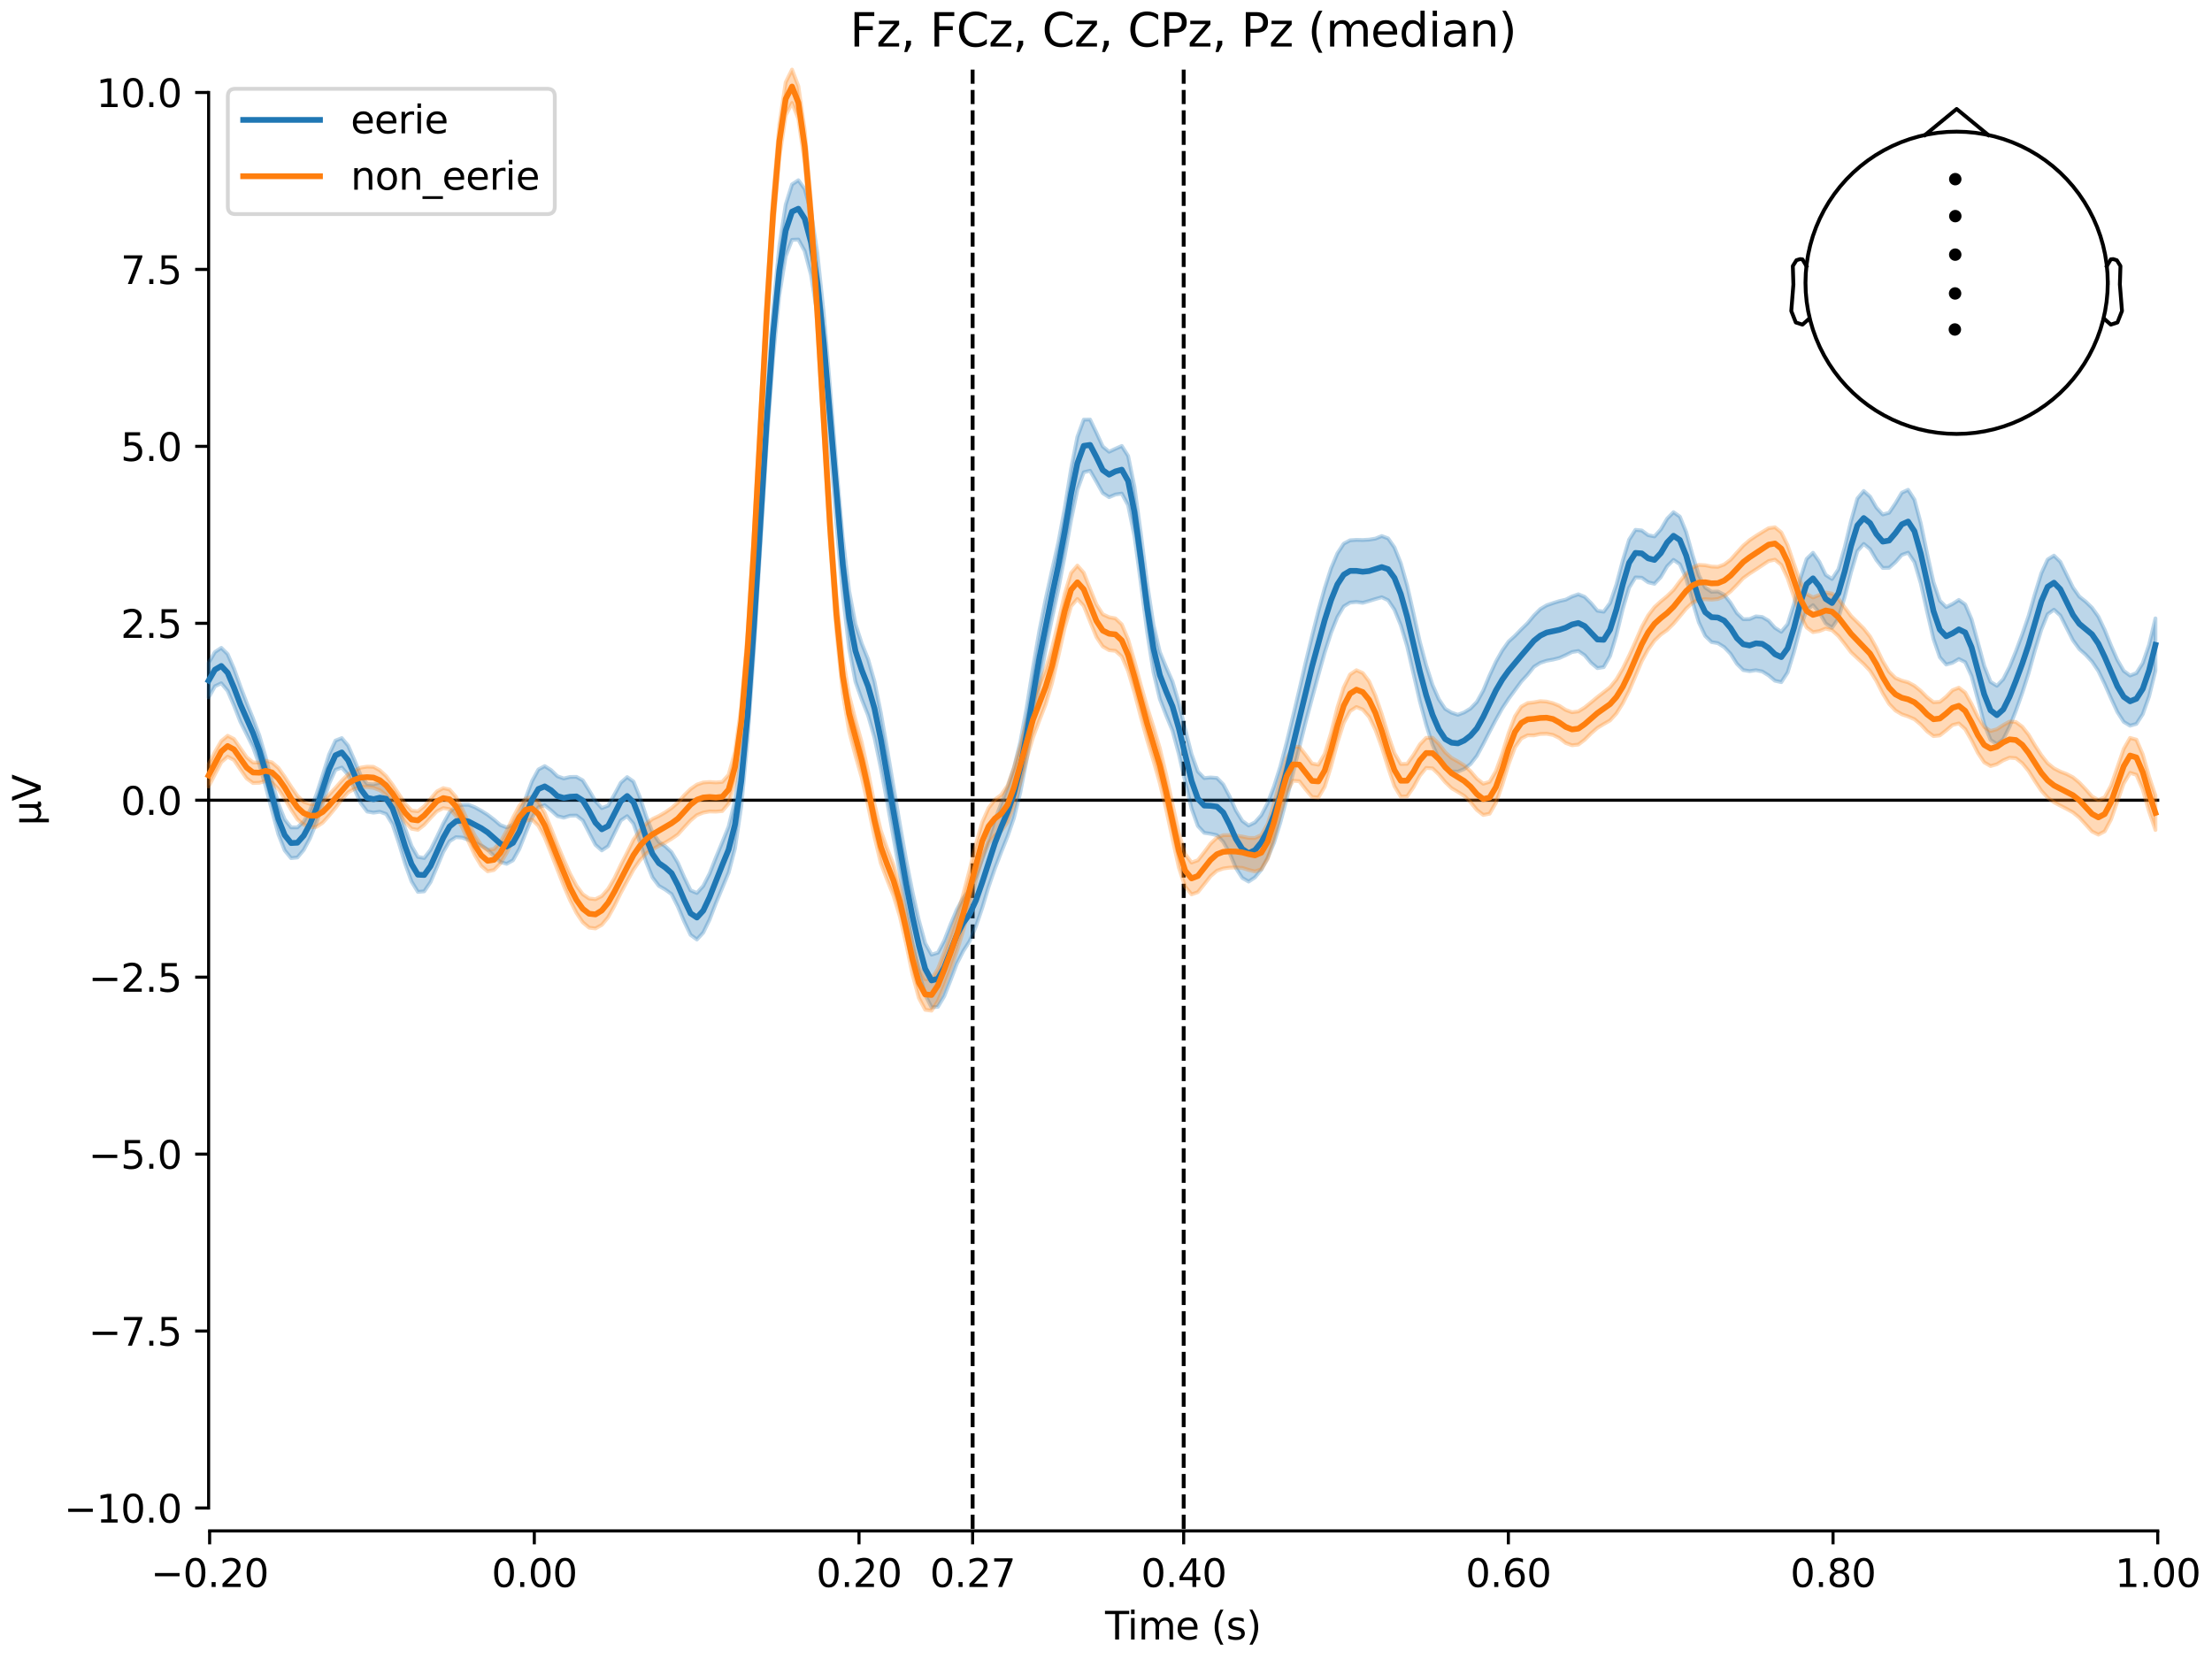 <?xml version="1.0" encoding="utf-8" standalone="no"?>
<!DOCTYPE svg PUBLIC "-//W3C//DTD SVG 1.1//EN"
  "http://www.w3.org/Graphics/SVG/1.1/DTD/svg11.dtd">
<svg xmlns:xlink="http://www.w3.org/1999/xlink" width="576pt" height="432pt" viewBox="0 0 576 432" xmlns="http://www.w3.org/2000/svg" version="1.1">
 <defs>
  <style type="text/css">*{stroke-linejoin: round; stroke-linecap: butt}</style>
 </defs>
 <g id="figure_1">
  <g id="patch_1">
   <path d="M 0 432 
L 576 432 
L 576 0 
L 0 0 
z
" style="fill: #ffffff"/>
  </g>
  <g id="axes_1">
   <g id="patch_2">
    <path d="M 54.324 398.644 
L 561.867 398.644 
L 561.867 18.118 
L 54.324 18.118 
L 54.324 398.644 
z
" style="fill: none; opacity: 0"/>
   </g>
   <g id="patch_3">
    <path d="M 54.324 392.679 
L 54.324 24.083 
" style="fill: none; stroke: #000000; stroke-width: 0.8; stroke-linejoin: miter; stroke-linecap: square"/>
   </g>
   <g id="LineCollection_1">
    <path d="M 253.272 18.118 
L 253.272 398.644 
" clip-path="url(#pc094ba6cd9)" style="fill: none; stroke-dasharray: 3.7,1.6; stroke-dashoffset: 0; stroke: #000000"/>
    <path d="M 308.227 18.118 
L 308.227 398.644 
" clip-path="url(#pc094ba6cd9)" style="fill: none; stroke-dasharray: 3.7,1.6; stroke-dashoffset: 0; stroke: #000000"/>
   </g>
   <g id="matplotlib.axis_1">
    <g id="xtick_1">
     <g id="line2d_1">
      <defs>
       <path id="m92044318b1" d="M 0 0 
L 0 3.5 
" style="stroke: #000000; stroke-width: 0.8"/>
      </defs>
      <g>
       <use xlink:href="#m92044318b1" x="54.588" y="398.644" style="stroke: #000000; stroke-width: 0.8"/>
      </g>
     </g>
     <g id="text_1">
      <!-- −0.20 -->
      <g transform="translate(39.265 413.242) scale(0.1 -0.1)">
       <defs>
        <path id="DejaVuSans-2212" d="M 678 2272 
L 4684 2272 
L 4684 1741 
L 678 1741 
L 678 2272 
z
" transform="scale(0.016)"/>
        <path id="DejaVuSans-30" d="M 2034 4250 
Q 1547 4250 1301 3770 
Q 1056 3291 1056 2328 
Q 1056 1369 1301 889 
Q 1547 409 2034 409 
Q 2525 409 2770 889 
Q 3016 1369 3016 2328 
Q 3016 3291 2770 3770 
Q 2525 4250 2034 4250 
z
M 2034 4750 
Q 2819 4750 3233 4129 
Q 3647 3509 3647 2328 
Q 3647 1150 3233 529 
Q 2819 -91 2034 -91 
Q 1250 -91 836 529 
Q 422 1150 422 2328 
Q 422 3509 836 4129 
Q 1250 4750 2034 4750 
z
" transform="scale(0.016)"/>
        <path id="DejaVuSans-2e" d="M 684 794 
L 1344 794 
L 1344 0 
L 684 0 
L 684 794 
z
" transform="scale(0.016)"/>
        <path id="DejaVuSans-32" d="M 1228 531 
L 3431 531 
L 3431 0 
L 469 0 
L 469 531 
Q 828 903 1448 1529 
Q 2069 2156 2228 2338 
Q 2531 2678 2651 2914 
Q 2772 3150 2772 3378 
Q 2772 3750 2511 3984 
Q 2250 4219 1831 4219 
Q 1534 4219 1204 4116 
Q 875 4013 500 3803 
L 500 4441 
Q 881 4594 1212 4672 
Q 1544 4750 1819 4750 
Q 2544 4750 2975 4387 
Q 3406 4025 3406 3419 
Q 3406 3131 3298 2873 
Q 3191 2616 2906 2266 
Q 2828 2175 2409 1742 
Q 1991 1309 1228 531 
z
" transform="scale(0.016)"/>
       </defs>
       <use xlink:href="#DejaVuSans-2212"/>
       <use xlink:href="#DejaVuSans-30" transform="translate(83.789 0)"/>
       <use xlink:href="#DejaVuSans-2e" transform="translate(147.412 0)"/>
       <use xlink:href="#DejaVuSans-32" transform="translate(179.199 0)"/>
       <use xlink:href="#DejaVuSans-30" transform="translate(242.822 0)"/>
      </g>
     </g>
    </g>
    <g id="xtick_2">
     <g id="line2d_2">
      <g>
       <use xlink:href="#m92044318b1" x="139.134" y="398.644" style="stroke: #000000; stroke-width: 0.8"/>
      </g>
     </g>
     <g id="text_2">
      <!-- 0.00 -->
      <g transform="translate(128.002 413.242) scale(0.1 -0.1)">
       <use xlink:href="#DejaVuSans-30"/>
       <use xlink:href="#DejaVuSans-2e" transform="translate(63.623 0)"/>
       <use xlink:href="#DejaVuSans-30" transform="translate(95.41 0)"/>
       <use xlink:href="#DejaVuSans-30" transform="translate(159.033 0)"/>
      </g>
     </g>
    </g>
    <g id="xtick_3">
     <g id="line2d_3">
      <g>
       <use xlink:href="#m92044318b1" x="223.681" y="398.644" style="stroke: #000000; stroke-width: 0.8"/>
      </g>
     </g>
     <g id="text_3">
      <!-- 0.20 -->
      <g transform="translate(212.548 413.242) scale(0.1 -0.1)">
       <use xlink:href="#DejaVuSans-30"/>
       <use xlink:href="#DejaVuSans-2e" transform="translate(63.623 0)"/>
       <use xlink:href="#DejaVuSans-32" transform="translate(95.41 0)"/>
       <use xlink:href="#DejaVuSans-30" transform="translate(159.033 0)"/>
      </g>
     </g>
    </g>
    <g id="xtick_4">
     <g id="line2d_4">
      <g>
       <use xlink:href="#m92044318b1" x="253.272" y="398.644" style="stroke: #000000; stroke-width: 0.8"/>
      </g>
     </g>
     <g id="text_4">
      <!-- 0.27 -->
      <g transform="translate(242.139 413.242) scale(0.1 -0.1)">
       <defs>
        <path id="DejaVuSans-37" d="M 525 4666 
L 3525 4666 
L 3525 4397 
L 1831 0 
L 1172 0 
L 2766 4134 
L 525 4134 
L 525 4666 
z
" transform="scale(0.016)"/>
       </defs>
       <use xlink:href="#DejaVuSans-30"/>
       <use xlink:href="#DejaVuSans-2e" transform="translate(63.623 0)"/>
       <use xlink:href="#DejaVuSans-32" transform="translate(95.41 0)"/>
       <use xlink:href="#DejaVuSans-37" transform="translate(159.033 0)"/>
      </g>
     </g>
    </g>
    <g id="xtick_5">
     <g id="line2d_5">
      <g>
       <use xlink:href="#m92044318b1" x="308.227" y="398.644" style="stroke: #000000; stroke-width: 0.8"/>
      </g>
     </g>
     <g id="text_5">
      <!-- 0.40 -->
      <g transform="translate(297.095 413.242) scale(0.1 -0.1)">
       <defs>
        <path id="DejaVuSans-34" d="M 2419 4116 
L 825 1625 
L 2419 1625 
L 2419 4116 
z
M 2253 4666 
L 3047 4666 
L 3047 1625 
L 3713 1625 
L 3713 1100 
L 3047 1100 
L 3047 0 
L 2419 0 
L 2419 1100 
L 313 1100 
L 313 1709 
L 2253 4666 
z
" transform="scale(0.016)"/>
       </defs>
       <use xlink:href="#DejaVuSans-30"/>
       <use xlink:href="#DejaVuSans-2e" transform="translate(63.623 0)"/>
       <use xlink:href="#DejaVuSans-34" transform="translate(95.41 0)"/>
       <use xlink:href="#DejaVuSans-30" transform="translate(159.033 0)"/>
      </g>
     </g>
    </g>
    <g id="xtick_6">
     <g id="line2d_6">
      <g>
       <use xlink:href="#m92044318b1" x="392.774" y="398.644" style="stroke: #000000; stroke-width: 0.8"/>
      </g>
     </g>
     <g id="text_6">
      <!-- 0.60 -->
      <g transform="translate(381.641 413.242) scale(0.1 -0.1)">
       <defs>
        <path id="DejaVuSans-36" d="M 2113 2584 
Q 1688 2584 1439 2293 
Q 1191 2003 1191 1497 
Q 1191 994 1439 701 
Q 1688 409 2113 409 
Q 2538 409 2786 701 
Q 3034 994 3034 1497 
Q 3034 2003 2786 2293 
Q 2538 2584 2113 2584 
z
M 3366 4563 
L 3366 3988 
Q 3128 4100 2886 4159 
Q 2644 4219 2406 4219 
Q 1781 4219 1451 3797 
Q 1122 3375 1075 2522 
Q 1259 2794 1537 2939 
Q 1816 3084 2150 3084 
Q 2853 3084 3261 2657 
Q 3669 2231 3669 1497 
Q 3669 778 3244 343 
Q 2819 -91 2113 -91 
Q 1303 -91 875 529 
Q 447 1150 447 2328 
Q 447 3434 972 4092 
Q 1497 4750 2381 4750 
Q 2619 4750 2861 4703 
Q 3103 4656 3366 4563 
z
" transform="scale(0.016)"/>
       </defs>
       <use xlink:href="#DejaVuSans-30"/>
       <use xlink:href="#DejaVuSans-2e" transform="translate(63.623 0)"/>
       <use xlink:href="#DejaVuSans-36" transform="translate(95.41 0)"/>
       <use xlink:href="#DejaVuSans-30" transform="translate(159.033 0)"/>
      </g>
     </g>
    </g>
    <g id="xtick_7">
     <g id="line2d_7">
      <g>
       <use xlink:href="#m92044318b1" x="477.32" y="398.644" style="stroke: #000000; stroke-width: 0.8"/>
      </g>
     </g>
     <g id="text_7">
      <!-- 0.80 -->
      <g transform="translate(466.188 413.242) scale(0.1 -0.1)">
       <defs>
        <path id="DejaVuSans-38" d="M 2034 2216 
Q 1584 2216 1326 1975 
Q 1069 1734 1069 1313 
Q 1069 891 1326 650 
Q 1584 409 2034 409 
Q 2484 409 2743 651 
Q 3003 894 3003 1313 
Q 3003 1734 2745 1975 
Q 2488 2216 2034 2216 
z
M 1403 2484 
Q 997 2584 770 2862 
Q 544 3141 544 3541 
Q 544 4100 942 4425 
Q 1341 4750 2034 4750 
Q 2731 4750 3128 4425 
Q 3525 4100 3525 3541 
Q 3525 3141 3298 2862 
Q 3072 2584 2669 2484 
Q 3125 2378 3379 2068 
Q 3634 1759 3634 1313 
Q 3634 634 3220 271 
Q 2806 -91 2034 -91 
Q 1263 -91 848 271 
Q 434 634 434 1313 
Q 434 1759 690 2068 
Q 947 2378 1403 2484 
z
M 1172 3481 
Q 1172 3119 1398 2916 
Q 1625 2713 2034 2713 
Q 2441 2713 2670 2916 
Q 2900 3119 2900 3481 
Q 2900 3844 2670 4047 
Q 2441 4250 2034 4250 
Q 1625 4250 1398 4047 
Q 1172 3844 1172 3481 
z
" transform="scale(0.016)"/>
       </defs>
       <use xlink:href="#DejaVuSans-30"/>
       <use xlink:href="#DejaVuSans-2e" transform="translate(63.623 0)"/>
       <use xlink:href="#DejaVuSans-38" transform="translate(95.41 0)"/>
       <use xlink:href="#DejaVuSans-30" transform="translate(159.033 0)"/>
      </g>
     </g>
    </g>
    <g id="xtick_8">
     <g id="line2d_8">
      <g>
       <use xlink:href="#m92044318b1" x="561.867" y="398.644" style="stroke: #000000; stroke-width: 0.8"/>
      </g>
     </g>
     <g id="text_8">
      <!-- 1.00 -->
      <g transform="translate(550.734 413.242) scale(0.1 -0.1)">
       <defs>
        <path id="DejaVuSans-31" d="M 794 531 
L 1825 531 
L 1825 4091 
L 703 3866 
L 703 4441 
L 1819 4666 
L 2450 4666 
L 2450 531 
L 3481 531 
L 3481 0 
L 794 0 
L 794 531 
z
" transform="scale(0.016)"/>
       </defs>
       <use xlink:href="#DejaVuSans-31"/>
       <use xlink:href="#DejaVuSans-2e" transform="translate(63.623 0)"/>
       <use xlink:href="#DejaVuSans-30" transform="translate(95.41 0)"/>
       <use xlink:href="#DejaVuSans-30" transform="translate(159.033 0)"/>
      </g>
     </g>
    </g>
    <g id="text_9">
     <!-- Time (s) -->
     <g transform="translate(287.766 426.92) scale(0.1 -0.1)">
      <defs>
       <path id="DejaVuSans-54" d="M -19 4666 
L 3928 4666 
L 3928 4134 
L 2272 4134 
L 2272 0 
L 1638 0 
L 1638 4134 
L -19 4134 
L -19 4666 
z
" transform="scale(0.016)"/>
       <path id="DejaVuSans-69" d="M 603 3500 
L 1178 3500 
L 1178 0 
L 603 0 
L 603 3500 
z
M 603 4863 
L 1178 4863 
L 1178 4134 
L 603 4134 
L 603 4863 
z
" transform="scale(0.016)"/>
       <path id="DejaVuSans-6d" d="M 3328 2828 
Q 3544 3216 3844 3400 
Q 4144 3584 4550 3584 
Q 5097 3584 5394 3201 
Q 5691 2819 5691 2113 
L 5691 0 
L 5113 0 
L 5113 2094 
Q 5113 2597 4934 2840 
Q 4756 3084 4391 3084 
Q 3944 3084 3684 2787 
Q 3425 2491 3425 1978 
L 3425 0 
L 2847 0 
L 2847 2094 
Q 2847 2600 2669 2842 
Q 2491 3084 2119 3084 
Q 1678 3084 1418 2786 
Q 1159 2488 1159 1978 
L 1159 0 
L 581 0 
L 581 3500 
L 1159 3500 
L 1159 2956 
Q 1356 3278 1631 3431 
Q 1906 3584 2284 3584 
Q 2666 3584 2933 3390 
Q 3200 3197 3328 2828 
z
" transform="scale(0.016)"/>
       <path id="DejaVuSans-65" d="M 3597 1894 
L 3597 1613 
L 953 1613 
Q 991 1019 1311 708 
Q 1631 397 2203 397 
Q 2534 397 2845 478 
Q 3156 559 3463 722 
L 3463 178 
Q 3153 47 2828 -22 
Q 2503 -91 2169 -91 
Q 1331 -91 842 396 
Q 353 884 353 1716 
Q 353 2575 817 3079 
Q 1281 3584 2069 3584 
Q 2775 3584 3186 3129 
Q 3597 2675 3597 1894 
z
M 3022 2063 
Q 3016 2534 2758 2815 
Q 2500 3097 2075 3097 
Q 1594 3097 1305 2825 
Q 1016 2553 972 2059 
L 3022 2063 
z
" transform="scale(0.016)"/>
       <path id="DejaVuSans-20" transform="scale(0.016)"/>
       <path id="DejaVuSans-28" d="M 1984 4856 
Q 1566 4138 1362 3434 
Q 1159 2731 1159 2009 
Q 1159 1288 1364 580 
Q 1569 -128 1984 -844 
L 1484 -844 
Q 1016 -109 783 600 
Q 550 1309 550 2009 
Q 550 2706 781 3412 
Q 1013 4119 1484 4856 
L 1984 4856 
z
" transform="scale(0.016)"/>
       <path id="DejaVuSans-73" d="M 2834 3397 
L 2834 2853 
Q 2591 2978 2328 3040 
Q 2066 3103 1784 3103 
Q 1356 3103 1142 2972 
Q 928 2841 928 2578 
Q 928 2378 1081 2264 
Q 1234 2150 1697 2047 
L 1894 2003 
Q 2506 1872 2764 1633 
Q 3022 1394 3022 966 
Q 3022 478 2636 193 
Q 2250 -91 1575 -91 
Q 1294 -91 989 -36 
Q 684 19 347 128 
L 347 722 
Q 666 556 975 473 
Q 1284 391 1588 391 
Q 1994 391 2212 530 
Q 2431 669 2431 922 
Q 2431 1156 2273 1281 
Q 2116 1406 1581 1522 
L 1381 1569 
Q 847 1681 609 1914 
Q 372 2147 372 2553 
Q 372 3047 722 3315 
Q 1072 3584 1716 3584 
Q 2034 3584 2315 3537 
Q 2597 3491 2834 3397 
z
" transform="scale(0.016)"/>
       <path id="DejaVuSans-29" d="M 513 4856 
L 1013 4856 
Q 1481 4119 1714 3412 
Q 1947 2706 1947 2009 
Q 1947 1309 1714 600 
Q 1481 -109 1013 -844 
L 513 -844 
Q 928 -128 1133 580 
Q 1338 1288 1338 2009 
Q 1338 2731 1133 3434 
Q 928 4138 513 4856 
z
" transform="scale(0.016)"/>
      </defs>
      <use xlink:href="#DejaVuSans-54"/>
      <use xlink:href="#DejaVuSans-69" transform="translate(57.959 0)"/>
      <use xlink:href="#DejaVuSans-6d" transform="translate(85.742 0)"/>
      <use xlink:href="#DejaVuSans-65" transform="translate(183.154 0)"/>
      <use xlink:href="#DejaVuSans-20" transform="translate(244.678 0)"/>
      <use xlink:href="#DejaVuSans-28" transform="translate(276.465 0)"/>
      <use xlink:href="#DejaVuSans-73" transform="translate(315.479 0)"/>
      <use xlink:href="#DejaVuSans-29" transform="translate(367.578 0)"/>
     </g>
    </g>
   </g>
   <g id="matplotlib.axis_2">
    <g id="ytick_1">
     <g id="line2d_9">
      <defs>
       <path id="m9098e0b10f" d="M 0 0 
L -3.5 0 
" style="stroke: #000000; stroke-width: 0.8"/>
      </defs>
      <g>
       <use xlink:href="#m9098e0b10f" x="54.324" y="392.679" style="stroke: #000000; stroke-width: 0.8"/>
      </g>
     </g>
     <g id="text_10">
      <!-- −10.0 -->
      <g transform="translate(16.678 396.479) scale(0.1 -0.1)">
       <use xlink:href="#DejaVuSans-2212"/>
       <use xlink:href="#DejaVuSans-31" transform="translate(83.789 0)"/>
       <use xlink:href="#DejaVuSans-30" transform="translate(147.412 0)"/>
       <use xlink:href="#DejaVuSans-2e" transform="translate(211.035 0)"/>
       <use xlink:href="#DejaVuSans-30" transform="translate(242.822 0)"/>
      </g>
     </g>
    </g>
    <g id="ytick_2">
     <g id="line2d_10">
      <g>
       <use xlink:href="#m9098e0b10f" x="54.324" y="346.605" style="stroke: #000000; stroke-width: 0.8"/>
      </g>
     </g>
     <g id="text_11">
      <!-- −7.5 -->
      <g transform="translate(23.041 350.404) scale(0.1 -0.1)">
       <defs>
        <path id="DejaVuSans-35" d="M 691 4666 
L 3169 4666 
L 3169 4134 
L 1269 4134 
L 1269 2991 
Q 1406 3038 1543 3061 
Q 1681 3084 1819 3084 
Q 2600 3084 3056 2656 
Q 3513 2228 3513 1497 
Q 3513 744 3044 326 
Q 2575 -91 1722 -91 
Q 1428 -91 1123 -41 
Q 819 9 494 109 
L 494 744 
Q 775 591 1075 516 
Q 1375 441 1709 441 
Q 2250 441 2565 725 
Q 2881 1009 2881 1497 
Q 2881 1984 2565 2268 
Q 2250 2553 1709 2553 
Q 1456 2553 1204 2497 
Q 953 2441 691 2322 
L 691 4666 
z
" transform="scale(0.016)"/>
       </defs>
       <use xlink:href="#DejaVuSans-2212"/>
       <use xlink:href="#DejaVuSans-37" transform="translate(83.789 0)"/>
       <use xlink:href="#DejaVuSans-2e" transform="translate(147.412 0)"/>
       <use xlink:href="#DejaVuSans-35" transform="translate(179.199 0)"/>
      </g>
     </g>
    </g>
    <g id="ytick_3">
     <g id="line2d_11">
      <g>
       <use xlink:href="#m9098e0b10f" x="54.324" y="300.53" style="stroke: #000000; stroke-width: 0.8"/>
      </g>
     </g>
     <g id="text_12">
      <!-- −5.0 -->
      <g transform="translate(23.041 304.329) scale(0.1 -0.1)">
       <use xlink:href="#DejaVuSans-2212"/>
       <use xlink:href="#DejaVuSans-35" transform="translate(83.789 0)"/>
       <use xlink:href="#DejaVuSans-2e" transform="translate(147.412 0)"/>
       <use xlink:href="#DejaVuSans-30" transform="translate(179.199 0)"/>
      </g>
     </g>
    </g>
    <g id="ytick_4">
     <g id="line2d_12">
      <g>
       <use xlink:href="#m9098e0b10f" x="54.324" y="254.456" style="stroke: #000000; stroke-width: 0.8"/>
      </g>
     </g>
     <g id="text_13">
      <!-- −2.5 -->
      <g transform="translate(23.041 258.255) scale(0.1 -0.1)">
       <use xlink:href="#DejaVuSans-2212"/>
       <use xlink:href="#DejaVuSans-32" transform="translate(83.789 0)"/>
       <use xlink:href="#DejaVuSans-2e" transform="translate(147.412 0)"/>
       <use xlink:href="#DejaVuSans-35" transform="translate(179.199 0)"/>
      </g>
     </g>
    </g>
    <g id="ytick_5">
     <g id="line2d_13">
      <g>
       <use xlink:href="#m9098e0b10f" x="54.324" y="208.381" style="stroke: #000000; stroke-width: 0.8"/>
      </g>
     </g>
     <g id="text_14">
      <!-- 0.0 -->
      <g transform="translate(31.421 212.18) scale(0.1 -0.1)">
       <use xlink:href="#DejaVuSans-30"/>
       <use xlink:href="#DejaVuSans-2e" transform="translate(63.623 0)"/>
       <use xlink:href="#DejaVuSans-30" transform="translate(95.41 0)"/>
      </g>
     </g>
    </g>
    <g id="ytick_6">
     <g id="line2d_14">
      <g>
       <use xlink:href="#m9098e0b10f" x="54.324" y="162.306" style="stroke: #000000; stroke-width: 0.8"/>
      </g>
     </g>
     <g id="text_15">
      <!-- 2.5 -->
      <g transform="translate(31.421 166.106) scale(0.1 -0.1)">
       <use xlink:href="#DejaVuSans-32"/>
       <use xlink:href="#DejaVuSans-2e" transform="translate(63.623 0)"/>
       <use xlink:href="#DejaVuSans-35" transform="translate(95.41 0)"/>
      </g>
     </g>
    </g>
    <g id="ytick_7">
     <g id="line2d_15">
      <g>
       <use xlink:href="#m9098e0b10f" x="54.324" y="116.232" style="stroke: #000000; stroke-width: 0.8"/>
      </g>
     </g>
     <g id="text_16">
      <!-- 5.0 -->
      <g transform="translate(31.421 120.031) scale(0.1 -0.1)">
       <use xlink:href="#DejaVuSans-35"/>
       <use xlink:href="#DejaVuSans-2e" transform="translate(63.623 0)"/>
       <use xlink:href="#DejaVuSans-30" transform="translate(95.41 0)"/>
      </g>
     </g>
    </g>
    <g id="ytick_8">
     <g id="line2d_16">
      <g>
       <use xlink:href="#m9098e0b10f" x="54.324" y="70.157" style="stroke: #000000; stroke-width: 0.8"/>
      </g>
     </g>
     <g id="text_17">
      <!-- 7.5 -->
      <g transform="translate(31.421 73.956) scale(0.1 -0.1)">
       <use xlink:href="#DejaVuSans-37"/>
       <use xlink:href="#DejaVuSans-2e" transform="translate(63.623 0)"/>
       <use xlink:href="#DejaVuSans-35" transform="translate(95.41 0)"/>
      </g>
     </g>
    </g>
    <g id="ytick_9">
     <g id="line2d_17">
      <g>
       <use xlink:href="#m9098e0b10f" x="54.324" y="24.083" style="stroke: #000000; stroke-width: 0.8"/>
      </g>
     </g>
     <g id="text_18">
      <!-- 10.0 -->
      <g transform="translate(25.058 27.882) scale(0.1 -0.1)">
       <use xlink:href="#DejaVuSans-31"/>
       <use xlink:href="#DejaVuSans-30" transform="translate(63.623 0)"/>
       <use xlink:href="#DejaVuSans-2e" transform="translate(127.246 0)"/>
       <use xlink:href="#DejaVuSans-30" transform="translate(159.033 0)"/>
      </g>
     </g>
    </g>
    <g id="text_19">
     <!-- µV -->
     <g transform="translate(10.599 214.982) rotate(-90) scale(0.1 -0.1)">
      <defs>
       <path id="DejaVuSans-b5" d="M 544 -1331 
L 544 3500 
L 1119 3500 
L 1119 1325 
Q 1119 872 1334 640 
Q 1550 409 1972 409 
Q 2434 409 2667 671 
Q 2900 934 2900 1459 
L 2900 3500 
L 3475 3500 
L 3475 806 
Q 3475 619 3529 530 
Q 3584 441 3700 441 
Q 3728 441 3778 458 
Q 3828 475 3916 513 
L 3916 50 
Q 3788 -22 3673 -56 
Q 3559 -91 3450 -91 
Q 3234 -91 3106 31 
Q 2978 153 2931 403 
Q 2775 156 2548 32 
Q 2322 -91 2016 -91 
Q 1697 -91 1473 31 
Q 1250 153 1119 397 
L 1119 -1331 
L 544 -1331 
z
" transform="scale(0.016)"/>
       <path id="DejaVuSans-56" d="M 1831 0 
L 50 4666 
L 709 4666 
L 2188 738 
L 3669 4666 
L 4325 4666 
L 2547 0 
L 1831 0 
z
" transform="scale(0.016)"/>
      </defs>
      <use xlink:href="#DejaVuSans-b5"/>
      <use xlink:href="#DejaVuSans-56" transform="translate(63.623 0)"/>
     </g>
    </g>
   </g>
   <g id="patch_4">
    <path d="M 54.588 398.644 
L 561.867 398.644 
" style="fill: none; stroke: #000000; stroke-width: 0.8; stroke-linejoin: miter; stroke-linecap: square"/>
   </g>
   <g id="patch_5">
    <path d="M 54.324 208.381 
L 561.867 208.381 
" style="fill: none; stroke: #000000; stroke-width: 0.8; stroke-linejoin: miter; stroke-linecap: square"/>
   </g>
   <g id="text_20">
    <!-- Fz, FCz, Cz, CPz, Pz (median) -->
    <g transform="translate(221.308 12.118) scale(0.12 -0.12)">
     <defs>
      <path id="DejaVuSans-46" d="M 628 4666 
L 3309 4666 
L 3309 4134 
L 1259 4134 
L 1259 2759 
L 3109 2759 
L 3109 2228 
L 1259 2228 
L 1259 0 
L 628 0 
L 628 4666 
z
" transform="scale(0.016)"/>
      <path id="DejaVuSans-7a" d="M 353 3500 
L 3084 3500 
L 3084 2975 
L 922 459 
L 3084 459 
L 3084 0 
L 275 0 
L 275 525 
L 2438 3041 
L 353 3041 
L 353 3500 
z
" transform="scale(0.016)"/>
      <path id="DejaVuSans-2c" d="M 750 794 
L 1409 794 
L 1409 256 
L 897 -744 
L 494 -744 
L 750 256 
L 750 794 
z
" transform="scale(0.016)"/>
      <path id="DejaVuSans-43" d="M 4122 4306 
L 4122 3641 
Q 3803 3938 3442 4084 
Q 3081 4231 2675 4231 
Q 1875 4231 1450 3742 
Q 1025 3253 1025 2328 
Q 1025 1406 1450 917 
Q 1875 428 2675 428 
Q 3081 428 3442 575 
Q 3803 722 4122 1019 
L 4122 359 
Q 3791 134 3420 21 
Q 3050 -91 2638 -91 
Q 1578 -91 968 557 
Q 359 1206 359 2328 
Q 359 3453 968 4101 
Q 1578 4750 2638 4750 
Q 3056 4750 3426 4639 
Q 3797 4528 4122 4306 
z
" transform="scale(0.016)"/>
      <path id="DejaVuSans-50" d="M 1259 4147 
L 1259 2394 
L 2053 2394 
Q 2494 2394 2734 2622 
Q 2975 2850 2975 3272 
Q 2975 3691 2734 3919 
Q 2494 4147 2053 4147 
L 1259 4147 
z
M 628 4666 
L 2053 4666 
Q 2838 4666 3239 4311 
Q 3641 3956 3641 3272 
Q 3641 2581 3239 2228 
Q 2838 1875 2053 1875 
L 1259 1875 
L 1259 0 
L 628 0 
L 628 4666 
z
" transform="scale(0.016)"/>
      <path id="DejaVuSans-64" d="M 2906 2969 
L 2906 4863 
L 3481 4863 
L 3481 0 
L 2906 0 
L 2906 525 
Q 2725 213 2448 61 
Q 2172 -91 1784 -91 
Q 1150 -91 751 415 
Q 353 922 353 1747 
Q 353 2572 751 3078 
Q 1150 3584 1784 3584 
Q 2172 3584 2448 3432 
Q 2725 3281 2906 2969 
z
M 947 1747 
Q 947 1113 1208 752 
Q 1469 391 1925 391 
Q 2381 391 2643 752 
Q 2906 1113 2906 1747 
Q 2906 2381 2643 2742 
Q 2381 3103 1925 3103 
Q 1469 3103 1208 2742 
Q 947 2381 947 1747 
z
" transform="scale(0.016)"/>
      <path id="DejaVuSans-61" d="M 2194 1759 
Q 1497 1759 1228 1600 
Q 959 1441 959 1056 
Q 959 750 1161 570 
Q 1363 391 1709 391 
Q 2188 391 2477 730 
Q 2766 1069 2766 1631 
L 2766 1759 
L 2194 1759 
z
M 3341 1997 
L 3341 0 
L 2766 0 
L 2766 531 
Q 2569 213 2275 61 
Q 1981 -91 1556 -91 
Q 1019 -91 701 211 
Q 384 513 384 1019 
Q 384 1609 779 1909 
Q 1175 2209 1959 2209 
L 2766 2209 
L 2766 2266 
Q 2766 2663 2505 2880 
Q 2244 3097 1772 3097 
Q 1472 3097 1187 3025 
Q 903 2953 641 2809 
L 641 3341 
Q 956 3463 1253 3523 
Q 1550 3584 1831 3584 
Q 2591 3584 2966 3190 
Q 3341 2797 3341 1997 
z
" transform="scale(0.016)"/>
      <path id="DejaVuSans-6e" d="M 3513 2113 
L 3513 0 
L 2938 0 
L 2938 2094 
Q 2938 2591 2744 2837 
Q 2550 3084 2163 3084 
Q 1697 3084 1428 2787 
Q 1159 2491 1159 1978 
L 1159 0 
L 581 0 
L 581 3500 
L 1159 3500 
L 1159 2956 
Q 1366 3272 1645 3428 
Q 1925 3584 2291 3584 
Q 2894 3584 3203 3211 
Q 3513 2838 3513 2113 
z
" transform="scale(0.016)"/>
     </defs>
     <use xlink:href="#DejaVuSans-46"/>
     <use xlink:href="#DejaVuSans-7a" transform="translate(57.52 0)"/>
     <use xlink:href="#DejaVuSans-2c" transform="translate(110.01 0)"/>
     <use xlink:href="#DejaVuSans-20" transform="translate(141.797 0)"/>
     <use xlink:href="#DejaVuSans-46" transform="translate(173.584 0)"/>
     <use xlink:href="#DejaVuSans-43" transform="translate(231.104 0)"/>
     <use xlink:href="#DejaVuSans-7a" transform="translate(300.928 0)"/>
     <use xlink:href="#DejaVuSans-2c" transform="translate(353.418 0)"/>
     <use xlink:href="#DejaVuSans-20" transform="translate(385.205 0)"/>
     <use xlink:href="#DejaVuSans-43" transform="translate(416.992 0)"/>
     <use xlink:href="#DejaVuSans-7a" transform="translate(486.816 0)"/>
     <use xlink:href="#DejaVuSans-2c" transform="translate(539.307 0)"/>
     <use xlink:href="#DejaVuSans-20" transform="translate(571.094 0)"/>
     <use xlink:href="#DejaVuSans-43" transform="translate(602.881 0)"/>
     <use xlink:href="#DejaVuSans-50" transform="translate(672.705 0)"/>
     <use xlink:href="#DejaVuSans-7a" transform="translate(733.008 0)"/>
     <use xlink:href="#DejaVuSans-2c" transform="translate(785.498 0)"/>
     <use xlink:href="#DejaVuSans-20" transform="translate(817.285 0)"/>
     <use xlink:href="#DejaVuSans-50" transform="translate(849.072 0)"/>
     <use xlink:href="#DejaVuSans-7a" transform="translate(909.375 0)"/>
     <use xlink:href="#DejaVuSans-20" transform="translate(961.865 0)"/>
     <use xlink:href="#DejaVuSans-28" transform="translate(993.652 0)"/>
     <use xlink:href="#DejaVuSans-6d" transform="translate(1032.666 0)"/>
     <use xlink:href="#DejaVuSans-65" transform="translate(1130.078 0)"/>
     <use xlink:href="#DejaVuSans-64" transform="translate(1191.602 0)"/>
     <use xlink:href="#DejaVuSans-69" transform="translate(1255.078 0)"/>
     <use xlink:href="#DejaVuSans-61" transform="translate(1282.861 0)"/>
     <use xlink:href="#DejaVuSans-6e" transform="translate(1344.141 0)"/>
     <use xlink:href="#DejaVuSans-29" transform="translate(1407.52 0)"/>
    </g>
   </g>
   <g id="legend_1">
    <g id="patch_6">
     <path d="M 61.324 55.753 
L 142.466 55.753 
Q 144.466 55.753 144.466 53.753 
L 144.466 25.118 
Q 144.466 23.118 142.466 23.118 
L 61.324 23.118 
Q 59.324 23.118 59.324 25.118 
L 59.324 53.753 
Q 59.324 55.753 61.324 55.753 
z
" style="fill: #ffffff; opacity: 0.8; stroke: #cccccc; stroke-linejoin: miter"/>
    </g>
    <g id="line2d_18">
     <path d="M 63.324 31.217 
L 73.324 31.217 
L 83.324 31.217 
" style="fill: none; stroke: #1f77b4; stroke-width: 1.5; stroke-linecap: square"/>
    </g>
    <g id="text_21">
     <!-- eerie -->
     <g transform="translate(91.324 34.717) scale(0.1 -0.1)">
      <defs>
       <path id="DejaVuSans-72" d="M 2631 2963 
Q 2534 3019 2420 3045 
Q 2306 3072 2169 3072 
Q 1681 3072 1420 2755 
Q 1159 2438 1159 1844 
L 1159 0 
L 581 0 
L 581 3500 
L 1159 3500 
L 1159 2956 
Q 1341 3275 1631 3429 
Q 1922 3584 2338 3584 
Q 2397 3584 2469 3576 
Q 2541 3569 2628 3553 
L 2631 2963 
z
" transform="scale(0.016)"/>
      </defs>
      <use xlink:href="#DejaVuSans-65"/>
      <use xlink:href="#DejaVuSans-65" transform="translate(61.523 0)"/>
      <use xlink:href="#DejaVuSans-72" transform="translate(123.047 0)"/>
      <use xlink:href="#DejaVuSans-69" transform="translate(164.16 0)"/>
      <use xlink:href="#DejaVuSans-65" transform="translate(191.943 0)"/>
     </g>
    </g>
    <g id="line2d_19">
     <path d="M 63.324 45.895 
L 73.324 45.895 
L 83.324 45.895 
" style="fill: none; stroke: #ff7f0e; stroke-width: 1.5; stroke-linecap: square"/>
    </g>
    <g id="text_22">
     <!-- non_eerie -->
     <g transform="translate(91.324 49.395) scale(0.1 -0.1)">
      <defs>
       <path id="DejaVuSans-6f" d="M 1959 3097 
Q 1497 3097 1228 2736 
Q 959 2375 959 1747 
Q 959 1119 1226 758 
Q 1494 397 1959 397 
Q 2419 397 2687 759 
Q 2956 1122 2956 1747 
Q 2956 2369 2687 2733 
Q 2419 3097 1959 3097 
z
M 1959 3584 
Q 2709 3584 3137 3096 
Q 3566 2609 3566 1747 
Q 3566 888 3137 398 
Q 2709 -91 1959 -91 
Q 1206 -91 779 398 
Q 353 888 353 1747 
Q 353 2609 779 3096 
Q 1206 3584 1959 3584 
z
" transform="scale(0.016)"/>
       <path id="DejaVuSans-5f" d="M 3263 -1063 
L 3263 -1509 
L -63 -1509 
L -63 -1063 
L 3263 -1063 
z
" transform="scale(0.016)"/>
      </defs>
      <use xlink:href="#DejaVuSans-6e"/>
      <use xlink:href="#DejaVuSans-6f" transform="translate(63.379 0)"/>
      <use xlink:href="#DejaVuSans-6e" transform="translate(124.561 0)"/>
      <use xlink:href="#DejaVuSans-5f" transform="translate(187.939 0)"/>
      <use xlink:href="#DejaVuSans-65" transform="translate(237.939 0)"/>
      <use xlink:href="#DejaVuSans-65" transform="translate(299.463 0)"/>
      <use xlink:href="#DejaVuSans-72" transform="translate(360.986 0)"/>
      <use xlink:href="#DejaVuSans-69" transform="translate(402.1 0)"/>
      <use xlink:href="#DejaVuSans-65" transform="translate(429.883 0)"/>
     </g>
    </g>
   </g>
   <g id="FillBetweenPolyCollection_1">
    <defs>
     <path id="mb4a9d0f2fd" d="M 54.324 -259.418 
L 54.324 -250.375 
L 55.975 -253.301 
L 57.626 -254.08 
L 59.278 -252.102 
L 60.929 -248.278 
L 62.58 -244.081 
L 64.231 -240.79 
L 65.883 -237.463 
L 67.534 -232.912 
L 69.185 -227.229 
L 70.837 -220.885 
L 72.488 -214.743 
L 74.139 -210.555 
L 75.791 -208.546 
L 77.442 -208.712 
L 79.093 -210.673 
L 80.744 -213.766 
L 82.396 -217.772 
L 84.047 -222.76 
L 85.698 -227.929 
L 87.35 -231.537 
L 89.001 -232.132 
L 90.652 -230.234 
L 92.304 -226.463 
L 93.955 -222.825 
L 95.606 -220.674 
L 97.257 -220.386 
L 98.909 -220.617 
L 100.56 -220.034 
L 102.211 -217.353 
L 103.863 -212.442 
L 105.514 -207.016 
L 107.165 -202.449 
L 108.817 -199.758 
L 110.468 -199.898 
L 112.119 -202.313 
L 113.77 -206.19 
L 115.422 -210.141 
L 117.073 -212.938 
L 118.724 -213.995 
L 120.376 -213.888 
L 122.027 -213.29 
L 123.678 -212.501 
L 125.33 -211.773 
L 126.981 -210.738 
L 128.632 -209.095 
L 130.283 -207.54 
L 131.935 -207.064 
L 133.586 -207.988 
L 135.237 -210.935 
L 136.889 -215.075 
L 138.54 -219.094 
L 140.191 -221.781 
L 141.843 -222.33 
L 143.494 -220.98 
L 145.145 -219.491 
L 146.796 -219.076 
L 148.448 -219.594 
L 150.099 -219.63 
L 151.75 -218.359 
L 153.402 -215.16 
L 155.053 -212.007 
L 156.704 -210.557 
L 158.356 -211.648 
L 160.007 -215.018 
L 161.658 -218.349 
L 163.309 -219.471 
L 164.961 -217.493 
L 166.612 -212.764 
L 168.263 -207.53 
L 169.915 -203.507 
L 171.566 -201.322 
L 173.217 -200.364 
L 174.869 -199.18 
L 176.52 -195.912 
L 178.171 -192.009 
L 179.822 -188.558 
L 181.474 -187.355 
L 183.125 -189.144 
L 184.776 -192.539 
L 186.428 -196.824 
L 188.079 -200.779 
L 189.73 -204.754 
L 191.381 -211.041 
L 193.033 -222.136 
L 194.684 -239.486 
L 196.335 -262.799 
L 197.987 -289.329 
L 199.638 -315.954 
L 201.289 -338.521 
L 202.941 -355.17 
L 204.592 -365.26 
L 206.243 -369.544 
L 207.894 -369.623 
L 209.546 -366.606 
L 211.197 -360.359 
L 212.848 -349.988 
L 214.5 -334.663 
L 216.151 -315.743 
L 217.802 -295.544 
L 219.454 -277.243 
L 221.105 -263.23 
L 222.756 -254.506 
L 224.407 -249.833 
L 226.059 -245.69 
L 227.71 -239.925 
L 229.361 -231.99 
L 231.013 -223.231 
L 232.664 -213.875 
L 234.315 -204.646 
L 235.967 -194.798 
L 237.618 -186.265 
L 239.269 -178.951 
L 240.92 -172.931 
L 242.572 -169.687 
L 244.223 -169.826 
L 245.874 -172.575 
L 247.526 -176.741 
L 249.177 -181.092 
L 250.828 -184.324 
L 252.48 -186.899 
L 254.131 -190.781 
L 255.782 -195.611 
L 257.433 -201.086 
L 259.085 -205.859 
L 260.736 -210.146 
L 262.387 -214.251 
L 264.039 -219.03 
L 265.69 -225.679 
L 267.341 -234.195 
L 268.993 -244.23 
L 270.644 -254.091 
L 272.295 -262.878 
L 273.946 -270.993 
L 275.598 -278.601 
L 277.249 -287.227 
L 278.9 -296.524 
L 280.552 -304.457 
L 282.203 -309.015 
L 283.854 -309.417 
L 285.506 -306.546 
L 287.157 -303.605 
L 288.808 -302.532 
L 290.459 -303.23 
L 292.111 -303.473 
L 293.762 -300.425 
L 295.413 -292.374 
L 297.065 -280.25 
L 298.716 -267.399 
L 300.367 -256.944 
L 302.019 -249.983 
L 303.67 -245.707 
L 305.321 -241.712 
L 306.972 -235.632 
L 308.624 -228.389 
L 310.275 -221.487 
L 311.926 -216.912 
L 313.578 -215.136 
L 315.229 -214.887 
L 316.88 -214.517 
L 318.532 -212.771 
L 320.183 -209.829 
L 321.834 -205.955 
L 323.485 -203.379 
L 325.137 -202.437 
L 326.788 -203.523 
L 328.439 -205.5 
L 330.091 -208.634 
L 331.742 -212.509 
L 333.393 -217.784 
L 335.045 -223.982 
L 336.696 -230.546 
L 338.347 -237.348 
L 339.998 -243.979 
L 341.65 -250.127 
L 343.301 -256.207 
L 344.952 -262.084 
L 346.604 -267.207 
L 348.255 -271.325 
L 349.906 -274.087 
L 351.558 -275.092 
L 353.209 -275.249 
L 354.86 -275.029 
L 356.511 -275.496 
L 358.163 -276.012 
L 359.814 -276.481 
L 361.465 -275.696 
L 363.117 -273.229 
L 364.768 -269.18 
L 366.419 -263.691 
L 368.07 -256.579 
L 369.722 -249.415 
L 371.373 -243.29 
L 373.024 -238.074 
L 374.676 -234.412 
L 376.327 -231.915 
L 377.978 -231.105 
L 379.63 -231.066 
L 381.281 -231.752 
L 382.932 -233.057 
L 384.583 -235.18 
L 386.235 -238.229 
L 387.886 -241.469 
L 389.537 -244.595 
L 391.189 -247.535 
L 392.84 -250.038 
L 394.491 -252.281 
L 396.143 -254.529 
L 397.794 -256.319 
L 399.445 -258.368 
L 401.096 -259.406 
L 402.748 -259.948 
L 404.399 -260.247 
L 406.05 -260.654 
L 407.702 -261.393 
L 409.353 -262.212 
L 411.004 -262.477 
L 412.656 -261.354 
L 414.307 -259.402 
L 415.958 -258.019 
L 417.609 -258.283 
L 419.261 -261.19 
L 420.912 -266.638 
L 422.563 -273.419 
L 424.215 -278.954 
L 425.866 -281.634 
L 427.517 -281.554 
L 429.169 -280.374 
L 430.82 -279.98 
L 432.471 -281.739 
L 434.122 -284.547 
L 435.774 -286.212 
L 437.425 -285.089 
L 439.076 -281.376 
L 440.728 -275.374 
L 442.379 -269.913 
L 444.03 -266.411 
L 445.682 -264.805 
L 447.333 -264.519 
L 448.984 -263.487 
L 450.635 -261.748 
L 452.287 -259.147 
L 453.938 -257.512 
L 455.589 -257.233 
L 457.241 -257.474 
L 458.892 -257.144 
L 460.543 -256.123 
L 462.195 -254.738 
L 463.846 -254.368 
L 465.497 -256.897 
L 467.148 -262.241 
L 468.8 -268.496 
L 470.451 -273.178 
L 472.102 -274.417 
L 473.754 -272.467 
L 475.405 -269.661 
L 477.056 -268.543 
L 478.708 -270.972 
L 480.359 -276.572 
L 482.01 -282.967 
L 483.661 -288.492 
L 485.313 -290.362 
L 486.964 -288.985 
L 488.615 -286.167 
L 490.267 -284.106 
L 491.918 -284.143 
L 493.569 -285.612 
L 495.221 -287.5 
L 496.872 -288.082 
L 498.523 -285.605 
L 500.174 -280.07 
L 501.826 -272.685 
L 503.477 -265.608 
L 505.128 -260.847 
L 506.78 -258.952 
L 508.431 -259.419 
L 510.082 -260.393 
L 511.734 -259.566 
L 513.385 -255.959 
L 515.036 -249.838 
L 516.687 -243.468 
L 518.339 -239.327 
L 519.99 -238.205 
L 521.641 -239.479 
L 523.293 -242.796 
L 524.944 -246.929 
L 526.595 -251.567 
L 528.246 -256.713 
L 529.898 -262.646 
L 531.549 -268.005 
L 533.2 -272.062 
L 534.852 -273.232 
L 536.503 -271.722 
L 538.154 -268.46 
L 539.806 -265.234 
L 541.457 -262.976 
L 543.108 -261.513 
L 544.759 -259.718 
L 546.411 -257.273 
L 548.062 -253.858 
L 549.713 -250.134 
L 551.365 -246.579 
L 553.016 -244.029 
L 554.667 -243.034 
L 556.319 -243.505 
L 557.97 -246.038 
L 559.621 -250.66 
L 561.272 -257.369 
L 561.272 -270.979 
L 561.272 -270.979 
L 559.621 -264.125 
L 557.97 -259.336 
L 556.319 -256.727 
L 554.667 -256.092 
L 553.016 -257.302 
L 551.365 -260.156 
L 549.713 -263.89 
L 548.062 -267.966 
L 546.411 -271.44 
L 544.759 -273.746 
L 543.108 -275.344 
L 541.457 -276.654 
L 539.806 -279.004 
L 538.154 -282.351 
L 536.503 -285.713 
L 534.852 -287.319 
L 533.2 -286.308 
L 531.549 -282.71 
L 529.898 -277.354 
L 528.246 -271.624 
L 526.595 -266.836 
L 524.944 -262.427 
L 523.293 -258.377 
L 521.641 -255.151 
L 519.99 -253.424 
L 518.339 -254.444 
L 516.687 -258.621 
L 515.036 -264.743 
L 513.385 -270.759 
L 511.734 -274.61 
L 510.082 -275.786 
L 508.431 -274.726 
L 506.78 -273.923 
L 505.128 -275.584 
L 503.477 -280.405 
L 501.826 -287.79 
L 500.174 -295.704 
L 498.523 -301.891 
L 496.872 -304.456 
L 495.221 -303.696 
L 493.569 -300.927 
L 491.918 -298.487 
L 490.267 -298.031 
L 488.615 -299.833 
L 486.964 -302.683 
L 485.313 -304.151 
L 483.661 -302.193 
L 482.01 -296.374 
L 480.359 -289.471 
L 478.708 -283.754 
L 477.056 -281.231 
L 475.405 -282.3 
L 473.754 -285.724 
L 472.102 -288.059 
L 470.451 -286.464 
L 468.8 -281.387 
L 467.148 -274.758 
L 465.497 -269.48 
L 463.846 -267.49 
L 462.195 -268.526 
L 460.543 -270.376 
L 458.892 -271.339 
L 457.241 -271.499 
L 455.589 -270.793 
L 453.938 -270.767 
L 452.287 -272.35 
L 450.635 -275.024 
L 448.984 -277.122 
L 447.333 -277.978 
L 445.682 -277.917 
L 444.03 -278.997 
L 442.379 -282.201 
L 440.728 -287.518 
L 439.076 -293.457 
L 437.425 -297.479 
L 435.774 -298.634 
L 434.122 -296.946 
L 432.471 -294.15 
L 430.82 -292.312 
L 429.169 -292.656 
L 427.517 -293.864 
L 425.866 -294.032 
L 424.215 -291.476 
L 422.563 -286.021 
L 420.912 -279.796 
L 419.261 -274.968 
L 417.609 -272.717 
L 415.958 -272.976 
L 414.307 -274.944 
L 412.656 -276.576 
L 411.004 -277.249 
L 409.353 -276.676 
L 407.702 -275.848 
L 406.05 -275.475 
L 404.399 -274.954 
L 402.748 -274.381 
L 401.096 -273.404 
L 399.445 -271.749 
L 397.794 -269.755 
L 396.143 -268.151 
L 394.491 -266.446 
L 392.84 -264.948 
L 391.189 -262.63 
L 389.537 -259.712 
L 387.886 -256.145 
L 386.235 -252.198 
L 384.583 -249.233 
L 382.932 -247.515 
L 381.281 -246.507 
L 379.63 -245.879 
L 377.978 -246.433 
L 376.327 -247.424 
L 374.676 -249.899 
L 373.024 -253.658 
L 371.373 -258.777 
L 369.722 -264.904 
L 368.07 -272.288 
L 366.419 -279.543 
L 364.768 -285.342 
L 363.117 -289.443 
L 361.465 -291.802 
L 359.814 -292.417 
L 358.163 -291.744 
L 356.511 -291.481 
L 354.86 -291.383 
L 353.209 -291.424 
L 351.558 -291.31 
L 349.906 -290.438 
L 348.255 -287.908 
L 346.604 -284.02 
L 344.952 -278.855 
L 343.301 -272.887 
L 341.65 -266.327 
L 339.998 -259.549 
L 338.347 -252.413 
L 336.696 -245.467 
L 335.045 -238.674 
L 333.393 -232.411 
L 331.742 -227.209 
L 330.091 -222.896 
L 328.439 -219.728 
L 326.788 -217.86 
L 325.137 -217.044 
L 323.485 -218.261 
L 321.834 -220.949 
L 320.183 -224.615 
L 318.532 -227.747 
L 316.88 -229.42 
L 315.229 -229.548 
L 313.578 -229.396 
L 311.926 -231.087 
L 310.275 -235.628 
L 308.624 -242.097 
L 306.972 -248.975 
L 305.321 -254.505 
L 303.67 -258.248 
L 302.019 -262.224 
L 300.367 -269.3 
L 298.716 -280.074 
L 297.065 -293.144 
L 295.413 -305.209 
L 293.762 -313.276 
L 292.111 -315.879 
L 290.459 -315.142 
L 288.808 -314.371 
L 287.157 -315.735 
L 285.506 -319.334 
L 283.854 -322.757 
L 282.203 -322.73 
L 280.552 -318.248 
L 278.9 -309.864 
L 277.249 -299.648 
L 275.598 -290.777 
L 273.946 -283.52 
L 272.295 -276.028 
L 270.644 -267.761 
L 268.993 -258.104 
L 267.341 -247.709 
L 265.69 -238.837 
L 264.039 -232.109 
L 262.387 -227.021 
L 260.736 -222.839 
L 259.085 -218.561 
L 257.433 -213.565 
L 255.782 -208.313 
L 254.131 -203.735 
L 252.48 -200.201 
L 250.828 -198.163 
L 249.177 -195.191 
L 247.526 -191.285 
L 245.874 -187.067 
L 244.223 -183.931 
L 242.572 -183.42 
L 240.92 -186.383 
L 239.269 -192.378 
L 237.618 -199.721 
L 235.967 -208.055 
L 234.315 -217.432 
L 232.664 -227.195 
L 231.013 -236.938 
L 229.361 -246.434 
L 227.71 -254.534 
L 226.059 -260.326 
L 224.407 -264.419 
L 222.756 -269.523 
L 221.105 -278.182 
L 219.454 -292.003 
L 217.802 -310.475 
L 216.151 -331.048 
L 214.5 -350.44 
L 212.848 -366.021 
L 211.197 -376.729 
L 209.546 -382.805 
L 207.894 -385.07 
L 206.243 -383.985 
L 204.592 -378.709 
L 202.941 -367.955 
L 201.289 -351.143 
L 199.638 -328.62 
L 197.987 -302.166 
L 196.335 -275.54 
L 194.684 -252.563 
L 193.033 -235.138 
L 191.381 -223.501 
L 189.73 -216.762 
L 188.079 -212.698 
L 186.428 -208.725 
L 184.776 -204.526 
L 183.125 -201.308 
L 181.474 -199.469 
L 179.822 -200.158 
L 178.171 -203.576 
L 176.52 -207.325 
L 174.869 -210.114 
L 173.217 -211.654 
L 171.566 -212.785 
L 169.915 -215.24 
L 168.263 -219.451 
L 166.612 -224.453 
L 164.961 -228.484 
L 163.309 -229.648 
L 161.658 -228.196 
L 160.007 -225.138 
L 158.356 -222.207 
L 156.704 -221.579 
L 155.053 -223.408 
L 153.402 -226.19 
L 151.75 -228.806 
L 150.099 -229.708 
L 148.448 -229.683 
L 146.796 -229.29 
L 145.145 -229.879 
L 143.494 -231.474 
L 141.843 -232.507 
L 140.191 -231.623 
L 138.54 -228.608 
L 136.889 -224.205 
L 135.237 -220.019 
L 133.586 -217.245 
L 131.935 -216.536 
L 130.283 -217.17 
L 128.632 -218.588 
L 126.981 -219.849 
L 125.33 -220.881 
L 123.678 -221.789 
L 122.027 -222.443 
L 120.376 -222.442 
L 118.724 -221.981 
L 117.073 -220.519 
L 115.422 -217.548 
L 113.77 -214.041 
L 112.119 -210.73 
L 110.468 -208.579 
L 108.817 -208.867 
L 107.165 -211.708 
L 105.514 -216.207 
L 103.863 -221.307 
L 102.211 -225.66 
L 100.56 -227.91 
L 98.909 -228.218 
L 97.257 -227.752 
L 95.606 -227.861 
L 93.955 -230.018 
L 92.304 -234.038 
L 90.652 -237.843 
L 89.001 -239.803 
L 87.35 -239.149 
L 85.698 -235.544 
L 84.047 -230.236 
L 82.396 -225.108 
L 80.744 -221.054 
L 79.093 -218.076 
L 77.442 -216.551 
L 75.791 -216.555 
L 74.139 -218.62 
L 72.488 -222.726 
L 70.837 -228.495 
L 69.185 -234.809 
L 67.534 -240.496 
L 65.883 -244.938 
L 64.231 -248.999 
L 62.58 -253.299 
L 60.929 -257.892 
L 59.278 -261.678 
L 57.626 -263.3 
L 55.975 -262.221 
L 54.324 -259.418 
z
" style="stroke: #1f77b4; stroke-opacity: 0.3"/>
    </defs>
    <g>
     <use xlink:href="#mb4a9d0f2fd" x="0" y="432" style="fill: #1f77b4; fill-opacity: 0.3; stroke: #1f77b4; stroke-opacity: 0.3"/>
    </g>
   </g>
   <g id="FillBetweenPolyCollection_2">
    <defs>
     <path id="m26b329baae" d="M 54.324 -232.968 
L 54.324 -227.185 
L 55.975 -230.383 
L 57.626 -233.524 
L 59.278 -234.966 
L 60.929 -234.096 
L 62.58 -231.661 
L 64.231 -229.294 
L 65.883 -228.098 
L 67.534 -228.162 
L 69.185 -228.647 
L 70.837 -228.188 
L 72.488 -226.529 
L 74.139 -224.001 
L 75.791 -221.172 
L 77.442 -218.649 
L 79.093 -217.261 
L 80.744 -216.612 
L 82.396 -216.683 
L 84.047 -217.785 
L 85.698 -219.632 
L 87.35 -221.615 
L 89.001 -223.824 
L 90.652 -225.668 
L 92.304 -226.586 
L 93.955 -227.097 
L 95.606 -227.049 
L 97.257 -226.853 
L 98.909 -226.234 
L 100.56 -224.961 
L 102.211 -223.028 
L 103.863 -220.485 
L 105.514 -217.926 
L 107.165 -216.204 
L 108.817 -215.91 
L 110.468 -217.19 
L 112.119 -219.037 
L 113.77 -220.732 
L 115.422 -221.574 
L 117.073 -221.295 
L 118.724 -219.539 
L 120.376 -216.516 
L 122.027 -212.79 
L 123.678 -209.241 
L 125.33 -206.521 
L 126.981 -205.106 
L 128.632 -205.451 
L 130.283 -207.133 
L 131.935 -209.912 
L 133.586 -213.227 
L 135.237 -216.333 
L 136.889 -218.303 
L 138.54 -218.571 
L 140.191 -216.966 
L 141.843 -213.92 
L 143.494 -209.795 
L 145.145 -205.562 
L 146.796 -201.358 
L 148.448 -197.557 
L 150.099 -194.295 
L 151.75 -191.833 
L 153.402 -190.436 
L 155.053 -190.237 
L 156.704 -191.154 
L 158.356 -193.144 
L 160.007 -196.122 
L 161.658 -199.493 
L 163.309 -202.543 
L 164.961 -205.547 
L 166.612 -207.928 
L 168.263 -209.752 
L 169.915 -210.807 
L 171.566 -211.778 
L 173.217 -212.575 
L 174.869 -213.564 
L 176.52 -214.71 
L 178.171 -216.564 
L 179.822 -218.351 
L 181.474 -219.744 
L 183.125 -220.405 
L 184.776 -220.699 
L 186.428 -220.655 
L 188.079 -220.799 
L 189.73 -222.752 
L 191.381 -228.545 
L 193.033 -240.226 
L 194.684 -259.022 
L 196.335 -285.017 
L 197.987 -315.271 
L 199.638 -345.538 
L 201.289 -371.667 
L 202.941 -390.946 
L 204.592 -401.963 
L 206.243 -405.19 
L 207.894 -401.069 
L 209.546 -389.539 
L 211.197 -371.012 
L 212.848 -346.226 
L 214.5 -317.961 
L 216.151 -290.377 
L 217.802 -267.557 
L 219.454 -251.432 
L 221.105 -241.592 
L 222.756 -235.241 
L 224.407 -229.476 
L 226.059 -222.179 
L 227.71 -214.129 
L 229.361 -207.216 
L 231.013 -202.873 
L 232.664 -198.772 
L 234.315 -193.385 
L 235.967 -186.166 
L 237.618 -178.264 
L 239.269 -172.133 
L 240.92 -169.051 
L 242.572 -168.823 
L 244.223 -171.32 
L 245.874 -175.271 
L 247.526 -179.561 
L 249.177 -184.366 
L 250.828 -189.67 
L 252.48 -195.946 
L 254.131 -202.797 
L 255.782 -208.609 
L 257.433 -212.438 
L 259.085 -214.456 
L 260.736 -215.665 
L 262.387 -217.884 
L 264.039 -222.227 
L 265.69 -228.142 
L 267.341 -234.418 
L 268.993 -239.977 
L 270.644 -244.393 
L 272.295 -248.619 
L 273.946 -254.136 
L 275.598 -261.13 
L 277.249 -268.531 
L 278.9 -274.126 
L 280.552 -276.027 
L 282.203 -274.233 
L 283.854 -270.153 
L 285.506 -266.12 
L 287.157 -263.657 
L 288.808 -262.696 
L 290.459 -262.519 
L 292.111 -261.05 
L 293.762 -257.248 
L 295.413 -251.648 
L 297.065 -245.331 
L 298.716 -239.315 
L 300.367 -233.883 
L 302.019 -228.075 
L 303.67 -221.228 
L 305.321 -213.587 
L 306.972 -206.09 
L 308.624 -201.104 
L 310.275 -199.104 
L 311.926 -199.691 
L 313.578 -201.733 
L 315.229 -203.835 
L 316.88 -205.264 
L 318.532 -205.837 
L 320.183 -206.064 
L 321.834 -206.114 
L 323.485 -206.002 
L 325.137 -205.476 
L 326.788 -205.083 
L 328.439 -205.647 
L 330.091 -208.324 
L 331.742 -213.577 
L 333.393 -220.034 
L 335.045 -225.625 
L 336.696 -228.699 
L 338.347 -228.566 
L 339.998 -226.441 
L 341.65 -224.478 
L 343.301 -224.331 
L 344.952 -227.132 
L 346.604 -232.431 
L 348.255 -238.616 
L 349.906 -243.75 
L 351.558 -246.824 
L 353.209 -247.899 
L 354.86 -247.231 
L 356.511 -245.325 
L 358.163 -241.933 
L 359.814 -237.429 
L 361.465 -232.128 
L 363.117 -227.255 
L 364.768 -224.549 
L 366.419 -224.621 
L 368.07 -227.003 
L 369.722 -230.024 
L 371.373 -232.038 
L 373.024 -231.92 
L 374.676 -230.343 
L 376.327 -228.345 
L 377.978 -226.765 
L 379.63 -225.774 
L 381.281 -224.752 
L 382.932 -223.104 
L 384.583 -221.088 
L 386.235 -219.789 
L 387.886 -220.11 
L 389.537 -222.969 
L 391.189 -227.608 
L 392.84 -233.01 
L 394.491 -237.372 
L 396.143 -239.71 
L 397.794 -240.536 
L 399.445 -240.519 
L 401.096 -240.873 
L 402.748 -240.924 
L 404.399 -240.624 
L 406.05 -239.817 
L 407.702 -238.535 
L 409.353 -237.932 
L 411.004 -238.115 
L 412.656 -239.372 
L 414.307 -241.026 
L 415.958 -242.46 
L 417.609 -243.456 
L 419.261 -244.406 
L 420.912 -246.219 
L 422.563 -248.828 
L 424.215 -252.103 
L 425.866 -255.941 
L 427.517 -259.844 
L 429.169 -262.842 
L 430.82 -265.169 
L 432.471 -266.764 
L 434.122 -267.938 
L 435.774 -269.57 
L 437.425 -271.509 
L 439.076 -273.516 
L 440.728 -275.049 
L 442.379 -275.821 
L 444.03 -275.977 
L 445.682 -275.852 
L 447.333 -276.019 
L 448.984 -276.714 
L 450.635 -277.989 
L 452.287 -279.674 
L 453.938 -281.451 
L 455.589 -282.638 
L 457.241 -283.703 
L 458.892 -284.795 
L 460.543 -285.907 
L 462.195 -286.258 
L 463.846 -284.911 
L 465.497 -281.398 
L 467.148 -276.538 
L 468.8 -271.777 
L 470.451 -268.6 
L 472.102 -267.393 
L 473.754 -267.665 
L 475.405 -268.315 
L 477.056 -267.89 
L 478.708 -266.396 
L 480.359 -264.313 
L 482.01 -262.15 
L 483.661 -260.59 
L 485.313 -259.075 
L 486.964 -257.317 
L 488.615 -254.661 
L 490.267 -251.431 
L 491.918 -248.716 
L 493.569 -246.983 
L 495.221 -245.993 
L 496.872 -245.433 
L 498.523 -244.707 
L 500.174 -243.327 
L 501.826 -241.548 
L 503.477 -240.315 
L 505.128 -240.498 
L 506.78 -241.799 
L 508.431 -243.197 
L 510.082 -243.624 
L 511.734 -242.128 
L 513.385 -239.236 
L 515.036 -235.926 
L 516.687 -233.475 
L 518.339 -232.522 
L 519.99 -232.991 
L 521.641 -234.007 
L 523.293 -234.696 
L 524.944 -234.559 
L 526.595 -233.252 
L 528.246 -231.232 
L 529.898 -228.584 
L 531.549 -226.11 
L 533.2 -224.305 
L 534.852 -223.093 
L 536.503 -222.217 
L 538.154 -221.362 
L 539.806 -220.451 
L 541.457 -219.1 
L 543.108 -217.308 
L 544.759 -215.479 
L 546.411 -214.659 
L 548.062 -215.529 
L 549.713 -218.629 
L 551.365 -223.335 
L 553.016 -228.002 
L 554.667 -230.745 
L 556.319 -230.243 
L 557.97 -226.402 
L 559.621 -220.673 
L 561.272 -215.873 
L 561.272 -224.843 
L 561.272 -224.843 
L 559.621 -229.764 
L 557.97 -235.554 
L 556.319 -239.4 
L 554.667 -239.852 
L 553.016 -236.988 
L 551.365 -232.176 
L 549.713 -227.451 
L 548.062 -224.393 
L 546.411 -223.665 
L 544.759 -224.625 
L 543.108 -226.479 
L 541.457 -228.22 
L 539.806 -229.585 
L 538.154 -230.444 
L 536.503 -231.082 
L 534.852 -231.93 
L 533.2 -233.266 
L 531.549 -235.363 
L 529.898 -237.907 
L 528.246 -240.675 
L 526.595 -242.761 
L 524.944 -243.992 
L 523.293 -244.116 
L 521.641 -243.188 
L 519.99 -242.119 
L 518.339 -241.651 
L 516.687 -242.708 
L 515.036 -245.333 
L 513.385 -248.696 
L 511.734 -251.648 
L 510.082 -252.926 
L 508.431 -252.272 
L 506.78 -250.576 
L 505.128 -249.243 
L 503.477 -249.147 
L 501.826 -250.422 
L 500.174 -252.09 
L 498.523 -253.429 
L 496.872 -254.322 
L 495.221 -254.769 
L 493.569 -255.464 
L 491.918 -257.107 
L 490.267 -259.844 
L 488.615 -263.298 
L 486.964 -266.241 
L 485.313 -268.335 
L 483.661 -269.982 
L 482.01 -271.609 
L 480.359 -273.826 
L 478.708 -276.088 
L 477.056 -277.442 
L 475.405 -277.707 
L 473.754 -277.075 
L 472.102 -276.422 
L 470.451 -277.318 
L 468.8 -280.492 
L 467.148 -285.152 
L 465.497 -290.012 
L 463.846 -293.366 
L 462.195 -294.704 
L 460.543 -294.458 
L 458.892 -293.466 
L 457.241 -292.454 
L 455.589 -291.334 
L 453.938 -289.914 
L 452.287 -288.106 
L 450.635 -286.252 
L 448.984 -285.01 
L 447.333 -284.399 
L 445.682 -284.473 
L 444.03 -284.81 
L 442.379 -284.902 
L 440.728 -284.225 
L 439.076 -282.624 
L 437.425 -280.617 
L 435.774 -278.381 
L 434.122 -276.78 
L 432.471 -275.411 
L 430.82 -273.908 
L 429.169 -271.735 
L 427.517 -268.73 
L 425.866 -264.909 
L 424.215 -261.263 
L 422.563 -257.914 
L 420.912 -255.099 
L 419.261 -253.061 
L 417.609 -251.767 
L 415.958 -250.489 
L 414.307 -249.114 
L 412.656 -247.778 
L 411.004 -246.757 
L 409.353 -246.54 
L 407.702 -247.145 
L 406.05 -248.214 
L 404.399 -248.888 
L 402.748 -249.303 
L 401.096 -249.418 
L 399.445 -249.113 
L 397.794 -248.932 
L 396.143 -247.995 
L 394.491 -245.477 
L 392.84 -241.112 
L 391.189 -235.788 
L 389.537 -231.186 
L 387.886 -228.425 
L 386.235 -227.923 
L 384.583 -229.228 
L 382.932 -231.155 
L 381.281 -232.702 
L 379.63 -233.72 
L 377.978 -234.634 
L 376.327 -236.113 
L 374.676 -238.278 
L 373.024 -239.895 
L 371.373 -239.872 
L 369.722 -238.152 
L 368.07 -235.429 
L 366.419 -233.104 
L 364.768 -233.069 
L 363.117 -235.887 
L 361.465 -240.641 
L 359.814 -246.053 
L 358.163 -250.847 
L 356.511 -254.574 
L 354.86 -256.75 
L 353.209 -257.48 
L 351.558 -256.379 
L 349.906 -253.018 
L 348.255 -247.762 
L 346.604 -241.143 
L 344.952 -235.678 
L 343.301 -232.877 
L 341.65 -233.181 
L 339.998 -235.427 
L 338.347 -237.553 
L 336.696 -237.495 
L 335.045 -234.472 
L 333.393 -229.007 
L 331.742 -222.607 
L 330.091 -217.427 
L 328.439 -214.566 
L 326.788 -213.791 
L 325.137 -213.816 
L 323.485 -214.164 
L 321.834 -214.402 
L 320.183 -214.552 
L 318.532 -214.515 
L 316.88 -213.885 
L 315.229 -212.316 
L 313.578 -210.101 
L 311.926 -207.998 
L 310.275 -207.394 
L 308.624 -209.591 
L 306.972 -215.012 
L 305.321 -222.567 
L 303.67 -230.255 
L 302.019 -237.152 
L 300.367 -242.702 
L 298.716 -247.889 
L 297.065 -253.653 
L 295.413 -259.824 
L 293.762 -265.496 
L 292.111 -269.411 
L 290.459 -270.969 
L 288.808 -271.272 
L 287.157 -272.038 
L 285.506 -274.597 
L 283.854 -278.676 
L 282.203 -282.864 
L 280.552 -284.728 
L 278.9 -282.797 
L 277.249 -277.324 
L 275.598 -270.09 
L 273.946 -263.203 
L 272.295 -257.81 
L 270.644 -253.609 
L 268.993 -249.505 
L 267.341 -244.001 
L 265.69 -237.787 
L 264.039 -232.059 
L 262.387 -227.452 
L 260.736 -225.038 
L 259.085 -223.805 
L 257.433 -221.612 
L 255.782 -217.9 
L 254.131 -212.244 
L 252.48 -205.433 
L 250.828 -199.153 
L 249.177 -193.503 
L 247.526 -188.531 
L 245.874 -183.903 
L 244.223 -179.674 
L 242.572 -177.112 
L 240.92 -177.041 
L 239.269 -180.226 
L 237.618 -186.272 
L 235.967 -193.945 
L 234.315 -201.062 
L 232.664 -206.818 
L 231.013 -211.072 
L 229.361 -215.736 
L 227.71 -222.623 
L 226.059 -231.017 
L 224.407 -238.637 
L 222.756 -244.56 
L 221.105 -251.007 
L 219.454 -260.894 
L 217.802 -276.744 
L 216.151 -299.491 
L 214.5 -326.975 
L 212.848 -354.937 
L 211.197 -379.59 
L 209.546 -398.12 
L 207.894 -409.561 
L 206.243 -413.882 
L 204.592 -410.567 
L 202.941 -399.619 
L 201.289 -380.604 
L 199.638 -354.689 
L 197.987 -324.255 
L 196.335 -293.818 
L 194.684 -267.403 
L 193.033 -248.103 
L 191.381 -236.185 
L 189.73 -230.247 
L 188.079 -228.396 
L 186.428 -228.259 
L 184.776 -228.363 
L 183.125 -228.249 
L 181.474 -227.696 
L 179.822 -226.544 
L 178.171 -224.926 
L 176.52 -223.016 
L 174.869 -221.597 
L 173.217 -220.474 
L 171.566 -219.522 
L 169.915 -218.742 
L 168.263 -217.477 
L 166.612 -215.683 
L 164.961 -213.367 
L 163.309 -210.005 
L 161.658 -206.792 
L 160.007 -203.325 
L 158.356 -200.537 
L 156.704 -198.667 
L 155.053 -197.847 
L 153.402 -198.027 
L 151.75 -199.141 
L 150.099 -201.398 
L 148.448 -204.477 
L 146.796 -208.193 
L 145.145 -212.111 
L 143.494 -216.279 
L 141.843 -220.307 
L 140.191 -223.239 
L 138.54 -224.489 
L 136.889 -224.051 
L 135.237 -222.188 
L 133.586 -219.096 
L 131.935 -215.663 
L 130.283 -212.697 
L 128.632 -210.91 
L 126.981 -210.664 
L 125.33 -211.907 
L 123.678 -214.369 
L 122.027 -217.709 
L 120.376 -221.362 
L 118.724 -224.509 
L 117.073 -226.406 
L 115.422 -226.772 
L 113.77 -225.914 
L 112.119 -223.99 
L 110.468 -222.048 
L 108.817 -220.755 
L 107.165 -220.946 
L 105.514 -222.681 
L 103.863 -225.195 
L 102.211 -227.694 
L 100.56 -229.893 
L 98.909 -231.421 
L 97.257 -232.325 
L 95.606 -232.377 
L 93.955 -232.116 
L 92.304 -231.29 
L 90.652 -230.359 
L 89.001 -228.713 
L 87.35 -226.828 
L 85.698 -225.061 
L 84.047 -223.453 
L 82.396 -222.562 
L 80.744 -222.659 
L 79.093 -223.204 
L 77.442 -224.791 
L 75.791 -227.179 
L 74.139 -229.727 
L 72.488 -232.047 
L 70.837 -233.479 
L 69.185 -233.908 
L 67.534 -233.431 
L 65.883 -233.464 
L 64.231 -234.813 
L 62.58 -237.193 
L 60.929 -239.574 
L 59.278 -240.409 
L 57.626 -239.047 
L 55.975 -236.193 
L 54.324 -232.968 
z
" style="stroke: #ff7f0e; stroke-opacity: 0.3"/>
    </defs>
    <g>
     <use xlink:href="#m26b329baae" x="0" y="432" style="fill: #ff7f0e; fill-opacity: 0.3; stroke: #ff7f0e; stroke-opacity: 0.3"/>
    </g>
   </g>
   <g id="line2d_20">
    <path d="M 54.324 177.228 
L 55.975 174.379 
L 57.626 173.417 
L 59.278 175.193 
L 60.929 179.05 
L 62.58 183.385 
L 65.883 190.882 
L 67.534 195.39 
L 69.185 201.106 
L 72.488 213.282 
L 74.139 217.467 
L 75.791 219.526 
L 77.442 219.438 
L 79.093 217.581 
L 80.744 214.511 
L 82.396 210.495 
L 85.698 200.301 
L 87.35 196.675 
L 89.001 195.933 
L 90.652 197.967 
L 93.955 205.533 
L 95.606 207.742 
L 97.257 208.101 
L 98.909 207.714 
L 100.56 208 
L 102.211 210.485 
L 103.863 215.102 
L 105.514 220.439 
L 107.165 225.017 
L 108.817 227.765 
L 110.468 227.849 
L 112.119 225.52 
L 115.422 218.144 
L 117.073 215.224 
L 118.724 213.865 
L 120.376 213.616 
L 122.027 213.925 
L 125.33 215.656 
L 126.981 216.756 
L 130.283 219.68 
L 131.935 220.419 
L 133.586 219.475 
L 135.237 216.543 
L 138.54 208.249 
L 140.191 205.454 
L 141.843 204.775 
L 143.494 205.771 
L 145.145 207.296 
L 146.796 207.783 
L 148.448 207.475 
L 150.099 207.389 
L 151.75 208.43 
L 153.402 211.166 
L 155.053 214.228 
L 156.704 215.95 
L 158.356 215.09 
L 161.658 208.636 
L 163.309 207.28 
L 164.961 208.908 
L 166.612 213.153 
L 168.263 218.217 
L 169.915 222.368 
L 171.566 224.755 
L 173.217 225.887 
L 174.869 227.359 
L 176.52 230.518 
L 178.171 234.363 
L 179.822 237.828 
L 181.474 238.925 
L 183.125 237.122 
L 184.776 233.613 
L 188.079 225.258 
L 189.73 221.234 
L 191.381 214.711 
L 193.033 203.324 
L 194.684 185.956 
L 196.335 162.898 
L 199.638 109.848 
L 201.289 87.165 
L 202.941 70.405 
L 204.592 60.054 
L 206.243 55.108 
L 207.894 54.352 
L 209.546 56.947 
L 211.197 63.169 
L 212.848 73.822 
L 214.5 89.271 
L 219.454 147.017 
L 221.105 160.827 
L 222.756 169.497 
L 224.407 174.521 
L 226.059 178.727 
L 227.71 184.468 
L 229.361 192.495 
L 234.315 220.739 
L 235.967 230.208 
L 237.618 238.691 
L 239.269 246.139 
L 240.92 252.279 
L 242.572 255.301 
L 244.223 254.861 
L 245.874 251.937 
L 249.177 243.454 
L 250.828 240.32 
L 252.48 238.053 
L 254.131 234.476 
L 255.782 229.747 
L 259.085 219.522 
L 260.736 215.282 
L 262.387 211.393 
L 264.039 206.588 
L 265.69 199.914 
L 267.341 191.115 
L 270.644 171.323 
L 273.946 154.909 
L 275.598 147.191 
L 277.249 138.435 
L 278.9 128.678 
L 280.552 120.61 
L 282.203 116.1 
L 283.854 115.858 
L 285.506 119.014 
L 287.157 122.417 
L 288.808 123.597 
L 290.459 122.749 
L 292.111 122.304 
L 293.762 125.252 
L 295.413 133.428 
L 297.065 145.405 
L 298.716 158.264 
L 300.367 168.839 
L 302.019 175.786 
L 303.67 180.047 
L 305.321 183.951 
L 306.972 189.665 
L 310.275 203.348 
L 311.926 207.984 
L 313.578 209.765 
L 315.229 209.831 
L 316.88 210.051 
L 318.532 211.576 
L 320.183 214.775 
L 321.834 218.443 
L 323.485 221.079 
L 325.137 222.172 
L 326.788 221.376 
L 328.439 219.354 
L 330.091 216.306 
L 331.742 212.282 
L 333.393 206.992 
L 335.045 200.8 
L 341.65 173.558 
L 344.952 161.463 
L 346.604 156.267 
L 348.255 152.175 
L 349.906 149.639 
L 351.558 148.657 
L 353.209 148.652 
L 354.86 148.88 
L 356.511 148.702 
L 359.814 147.667 
L 361.465 148.213 
L 363.117 150.493 
L 364.768 154.696 
L 366.419 160.586 
L 369.722 174.793 
L 371.373 181.007 
L 373.024 186.134 
L 374.676 189.949 
L 376.327 192.455 
L 377.978 193.39 
L 379.63 193.566 
L 381.281 192.821 
L 382.932 191.55 
L 384.583 189.649 
L 386.235 186.659 
L 389.537 179.77 
L 391.189 176.953 
L 392.84 174.649 
L 396.143 170.689 
L 399.445 166.836 
L 401.096 165.515 
L 402.748 164.712 
L 406.05 164.003 
L 407.702 163.455 
L 409.353 162.616 
L 411.004 162.222 
L 412.656 163.029 
L 415.958 166.516 
L 417.609 166.599 
L 419.261 163.948 
L 420.912 158.698 
L 422.563 152.171 
L 424.215 146.555 
L 425.866 143.979 
L 427.517 144.106 
L 429.169 145.383 
L 430.82 145.803 
L 432.471 144.039 
L 434.122 141.258 
L 435.774 139.518 
L 437.425 140.607 
L 439.076 144.678 
L 440.728 150.626 
L 442.379 155.986 
L 444.03 159.42 
L 445.682 160.711 
L 447.333 160.809 
L 448.984 161.601 
L 450.635 163.542 
L 452.287 166.178 
L 453.938 167.765 
L 455.589 168.076 
L 457.241 167.519 
L 458.892 167.652 
L 460.543 168.723 
L 462.195 170.357 
L 463.846 171.105 
L 465.497 168.807 
L 467.148 163.5 
L 468.8 157.037 
L 470.451 152.073 
L 472.102 150.603 
L 473.754 152.709 
L 475.405 155.952 
L 477.056 157.02 
L 478.708 154.479 
L 480.359 148.822 
L 482.01 142.141 
L 483.661 136.806 
L 485.313 134.904 
L 486.964 136.215 
L 488.615 139.096 
L 490.267 141.035 
L 491.918 140.755 
L 493.569 138.822 
L 495.221 136.547 
L 496.872 135.813 
L 498.523 138.34 
L 500.174 144.175 
L 503.477 159.114 
L 505.128 163.939 
L 506.78 165.686 
L 508.431 164.91 
L 510.082 163.887 
L 511.734 164.686 
L 513.385 168.533 
L 516.687 180.792 
L 518.339 184.96 
L 519.99 186.216 
L 521.641 184.736 
L 523.293 181.423 
L 524.944 177.269 
L 526.595 172.813 
L 528.246 167.898 
L 531.549 156.599 
L 533.2 152.806 
L 534.852 151.734 
L 536.503 153.431 
L 539.806 160.13 
L 541.457 162.446 
L 544.759 165.181 
L 546.411 167.61 
L 548.062 171.065 
L 551.365 178.713 
L 553.016 181.451 
L 554.667 182.616 
L 556.319 181.952 
L 557.97 179.372 
L 559.621 174.567 
L 561.272 167.92 
L 561.272 167.92 
" style="fill: none; stroke: #1f77b4; stroke-width: 1.5; stroke-linecap: square"/>
   </g>
   <g id="line2d_21">
    <path d="M 54.324 201.916 
L 57.626 195.677 
L 59.278 194.266 
L 60.929 195.146 
L 64.231 199.874 
L 65.883 201.146 
L 67.534 201.204 
L 69.185 200.72 
L 70.837 201.151 
L 72.488 202.712 
L 74.139 205.068 
L 75.791 207.887 
L 77.442 210.242 
L 79.093 211.741 
L 80.744 212.39 
L 82.396 212.393 
L 84.047 211.411 
L 85.698 209.758 
L 90.652 204.011 
L 92.304 203.039 
L 93.955 202.478 
L 95.606 202.36 
L 97.257 202.473 
L 98.909 203.173 
L 100.56 204.557 
L 102.211 206.617 
L 105.514 211.682 
L 107.165 213.403 
L 108.817 213.625 
L 110.468 212.34 
L 113.77 208.668 
L 115.422 207.821 
L 117.073 208.149 
L 118.724 209.938 
L 120.376 213.006 
L 122.027 216.713 
L 123.678 220.131 
L 125.33 222.737 
L 126.981 224.15 
L 128.632 223.892 
L 130.283 222.097 
L 131.935 219.161 
L 135.237 212.764 
L 136.889 210.857 
L 138.54 210.508 
L 140.191 211.958 
L 141.843 214.94 
L 145.145 223.171 
L 148.448 231.149 
L 150.099 234.334 
L 151.75 236.652 
L 153.402 237.928 
L 155.053 238.111 
L 156.704 237.089 
L 158.356 235.063 
L 160.007 232.185 
L 163.309 225.794 
L 164.961 222.661 
L 166.612 220.269 
L 168.263 218.51 
L 169.915 217.267 
L 174.869 214.371 
L 176.52 213.167 
L 179.822 209.533 
L 181.474 208.245 
L 183.125 207.667 
L 184.776 207.539 
L 186.428 207.667 
L 188.079 207.478 
L 189.73 205.612 
L 191.381 199.778 
L 193.033 187.907 
L 194.684 168.786 
L 196.335 142.545 
L 199.638 81.934 
L 201.289 55.877 
L 202.941 36.777 
L 204.592 25.764 
L 206.243 22.539 
L 207.894 26.745 
L 209.546 38.199 
L 211.197 56.775 
L 212.848 81.51 
L 216.151 137.16 
L 217.802 159.978 
L 219.454 175.985 
L 221.105 185.79 
L 224.407 198.026 
L 226.059 205.395 
L 227.71 213.625 
L 229.361 220.487 
L 231.013 225.073 
L 232.664 229.287 
L 234.315 234.745 
L 235.967 242.018 
L 237.618 249.83 
L 239.269 255.861 
L 240.92 258.948 
L 242.572 259.088 
L 244.223 256.602 
L 245.874 252.543 
L 247.526 248.118 
L 249.177 243.353 
L 250.828 237.934 
L 255.782 218.998 
L 257.433 215.158 
L 259.085 213.117 
L 260.736 211.869 
L 262.387 209.51 
L 264.039 205.045 
L 268.993 187.383 
L 272.295 178.827 
L 273.946 173.378 
L 277.249 159.147 
L 278.9 153.592 
L 280.552 151.635 
L 282.203 153.452 
L 285.506 161.677 
L 287.157 164.196 
L 288.808 165.014 
L 290.459 165.197 
L 292.111 166.755 
L 293.762 170.58 
L 295.413 176.24 
L 298.716 188.397 
L 302.019 199.337 
L 303.67 206.225 
L 306.972 221.51 
L 308.624 226.746 
L 310.275 228.737 
L 311.926 228.101 
L 315.229 223.908 
L 316.88 222.443 
L 318.532 221.815 
L 320.183 221.696 
L 321.834 221.738 
L 323.485 221.966 
L 325.137 222.413 
L 326.788 222.737 
L 328.439 222.042 
L 330.091 219.214 
L 331.742 214.068 
L 333.393 207.697 
L 335.045 202.091 
L 336.696 199.053 
L 338.347 199.107 
L 341.65 203.344 
L 343.301 203.473 
L 344.952 200.636 
L 346.604 195.247 
L 348.255 189.024 
L 349.906 183.75 
L 351.558 180.614 
L 353.209 179.584 
L 354.86 180.217 
L 356.511 182.232 
L 358.163 185.659 
L 359.814 190.371 
L 361.465 195.786 
L 363.117 200.547 
L 364.768 203.299 
L 366.419 203.28 
L 368.07 200.96 
L 369.722 197.981 
L 371.373 196.087 
L 373.024 196.122 
L 374.676 197.656 
L 376.327 199.758 
L 377.978 201.346 
L 381.281 203.378 
L 382.932 204.836 
L 384.583 206.79 
L 386.235 208.061 
L 387.886 207.698 
L 389.537 204.943 
L 391.189 200.313 
L 392.84 194.933 
L 394.491 190.603 
L 396.143 188.24 
L 397.794 187.325 
L 399.445 187.192 
L 401.096 186.946 
L 402.748 186.891 
L 404.399 187.237 
L 406.05 188.142 
L 407.702 189.286 
L 409.353 189.941 
L 411.004 189.728 
L 412.656 188.562 
L 415.958 185.686 
L 419.261 183.349 
L 420.912 181.492 
L 422.563 178.846 
L 424.215 175.43 
L 427.517 167.762 
L 429.169 164.683 
L 430.82 162.441 
L 432.471 160.939 
L 434.122 159.635 
L 435.774 158.011 
L 439.076 153.899 
L 440.728 152.427 
L 442.379 151.708 
L 444.03 151.622 
L 445.682 151.906 
L 447.333 151.848 
L 448.984 151.17 
L 450.635 149.878 
L 453.938 146.354 
L 455.589 145.109 
L 460.543 141.832 
L 462.195 141.528 
L 463.846 142.868 
L 465.497 146.299 
L 468.8 155.949 
L 470.451 159.1 
L 472.102 160.109 
L 473.754 159.644 
L 475.405 158.967 
L 477.056 159.269 
L 478.708 160.748 
L 482.01 165.052 
L 486.964 170.217 
L 488.615 172.977 
L 490.267 176.325 
L 491.918 179.079 
L 493.569 180.804 
L 495.221 181.684 
L 496.872 182.109 
L 498.523 182.876 
L 500.174 184.276 
L 501.826 186.033 
L 503.477 187.288 
L 505.128 187.097 
L 506.78 185.796 
L 508.431 184.322 
L 510.082 183.795 
L 511.734 185.107 
L 513.385 188.066 
L 515.036 191.44 
L 516.687 193.982 
L 518.339 194.925 
L 519.99 194.457 
L 521.641 193.311 
L 523.293 192.53 
L 524.944 192.704 
L 526.595 193.955 
L 528.246 196.076 
L 531.549 201.246 
L 533.2 203.2 
L 534.852 204.519 
L 539.806 207.076 
L 541.457 208.387 
L 544.759 211.943 
L 546.411 212.844 
L 548.062 211.975 
L 549.713 208.877 
L 553.016 199.526 
L 554.667 196.744 
L 556.319 197.245 
L 557.97 201.064 
L 559.621 206.725 
L 561.272 211.678 
L 561.272 211.678 
" style="fill: none; stroke: #ff7f0e; stroke-width: 1.5; stroke-linecap: square"/>
   </g>
  </g>
  <g id="axes_2">
   <g id="PathCollection_1">
    <defs>
     <path id="C0_0_a0375a7b6a" d="M 0 1.118 
C 0.297 1.118 0.581 1 0.791 0.791 
C 1 0.581 1.118 0.297 1.118 -0 
C 1.118 -0.297 1 -0.581 0.791 -0.791 
C 0.581 -1 0.297 -1.118 0 -1.118 
C -0.297 -1.118 -0.581 -1 -0.791 -0.791 
C -1 -0.581 -1.118 -0.297 -1.118 0 
C -1.118 0.297 -1 0.581 -0.791 0.791 
C -0.581 1 -0.297 1.118 0 1.118 
z
"/>
    </defs>
    <g clip-path="url(#pca8fc926d9)">
     <use xlink:href="#C0_0_a0375a7b6a" x="509.147" y="46.653" style="stroke: #000000"/>
    </g>
    <g clip-path="url(#pca8fc926d9)">
     <use xlink:href="#C0_0_a0375a7b6a" x="509.155" y="56.28" style="stroke: #000000"/>
    </g>
    <g clip-path="url(#pca8fc926d9)">
     <use xlink:href="#C0_0_a0375a7b6a" x="509.1" y="76.413" style="stroke: #000000"/>
    </g>
    <g clip-path="url(#pca8fc926d9)">
     <use xlink:href="#C0_0_a0375a7b6a" x="509.043" y="85.798" style="stroke: #000000"/>
    </g>
    <g clip-path="url(#pca8fc926d9)">
     <use xlink:href="#C0_0_a0375a7b6a" x="509.138" y="66.306" style="stroke: #000000"/>
    </g>
   </g>
   <g id="matplotlib.axis_3"/>
   <g id="matplotlib.axis_4"/>
   <g id="line2d_22">
    <path d="M 548.861 73.636 
L 548.784 71.165 
L 548.551 68.703 
L 548.164 66.261 
L 547.625 63.848 
L 546.935 61.473 
L 546.098 59.147 
L 545.116 56.878 
L 543.993 54.675 
L 542.734 52.547 
L 541.345 50.502 
L 539.829 48.548 
L 538.194 46.693 
L 536.446 44.945 
L 534.591 43.31 
L 532.637 41.794 
L 530.592 40.404 
L 528.464 39.146 
L 526.261 38.023 
L 523.992 37.041 
L 521.665 36.204 
L 519.291 35.514 
L 516.878 34.975 
L 514.436 34.588 
L 511.974 34.355 
L 509.503 34.277 
L 507.032 34.355 
L 504.57 34.588 
L 502.128 34.975 
L 499.715 35.514 
L 497.341 36.204 
L 495.014 37.041 
L 492.745 38.023 
L 490.542 39.146 
L 488.414 40.404 
L 486.369 41.794 
L 484.415 43.31 
L 482.56 44.945 
L 480.812 46.693 
L 479.177 48.548 
L 477.661 50.502 
L 476.272 52.547 
L 475.013 54.675 
L 473.89 56.878 
L 472.908 59.147 
L 472.071 61.473 
L 471.381 63.848 
L 470.842 66.261 
L 470.455 68.703 
L 470.222 71.165 
L 470.145 73.636 
L 470.222 76.107 
L 470.455 78.569 
L 470.842 81.011 
L 471.381 83.424 
L 472.071 85.798 
L 472.908 88.125 
L 473.89 90.394 
L 475.013 92.597 
L 476.272 94.725 
L 477.661 96.77 
L 479.177 98.724 
L 480.812 100.579 
L 482.56 102.327 
L 484.415 103.962 
L 486.369 105.478 
L 488.414 106.867 
L 490.542 108.126 
L 492.745 109.248 
L 495.014 110.23 
L 497.341 111.068 
L 499.715 111.758 
L 502.128 112.297 
L 504.57 112.684 
L 507.032 112.917 
L 509.503 112.994 
L 511.974 112.917 
L 514.436 112.684 
L 516.878 112.297 
L 519.291 111.758 
L 521.665 111.068 
L 523.992 110.23 
L 526.261 109.248 
L 528.464 108.126 
L 530.592 106.867 
L 532.637 105.478 
L 534.591 103.962 
L 536.446 102.327 
L 538.194 100.579 
L 539.829 98.724 
L 541.345 96.77 
L 542.734 94.725 
L 543.993 92.597 
L 545.116 90.394 
L 546.098 88.125 
L 546.935 85.798 
L 547.625 83.424 
L 548.164 81.011 
L 548.551 78.569 
L 548.784 76.107 
L 548.861 73.636 
" style="fill: none; stroke: #000000; stroke-linecap: square"/>
   </g>
   <g id="line2d_23">
    <path d="M 501.26 35.15 
L 509.503 28.374 
L 517.746 35.15 
" style="fill: none; stroke: #000000; stroke-linecap: square"/>
   </g>
   <g id="line2d_24">
    <path d="M 470.381 69.267 
L 469.357 67.535 
L 468.728 67.472 
L 467.791 67.764 
L 466.846 69.267 
L 466.996 74.069 
L 466.445 80.972 
L 467.626 83.971 
L 469.357 84.53 
L 471.01 83.074 
" style="fill: none; stroke: #000000; stroke-linecap: square"/>
   </g>
   <g id="line2d_25">
    <path d="M 548.625 69.267 
L 549.649 67.535 
L 550.278 67.472 
L 551.215 67.764 
L 552.16 69.267 
L 552.01 74.069 
L 552.561 80.972 
L 551.38 83.971 
L 549.649 84.53 
L 547.996 83.074 
" style="fill: none; stroke: #000000; stroke-linecap: square"/>
   </g>
  </g>
 </g>
 <defs>
  <clipPath id="pc094ba6cd9">
   <rect x="54.324" y="18.118" width="507.543" height="380.525"/>
  </clipPath>
  <clipPath id="pca8fc926d9">
   <rect x="462.139" y="24.143" width="94.728" height="93.083"/>
  </clipPath>
 </defs>
</svg>

